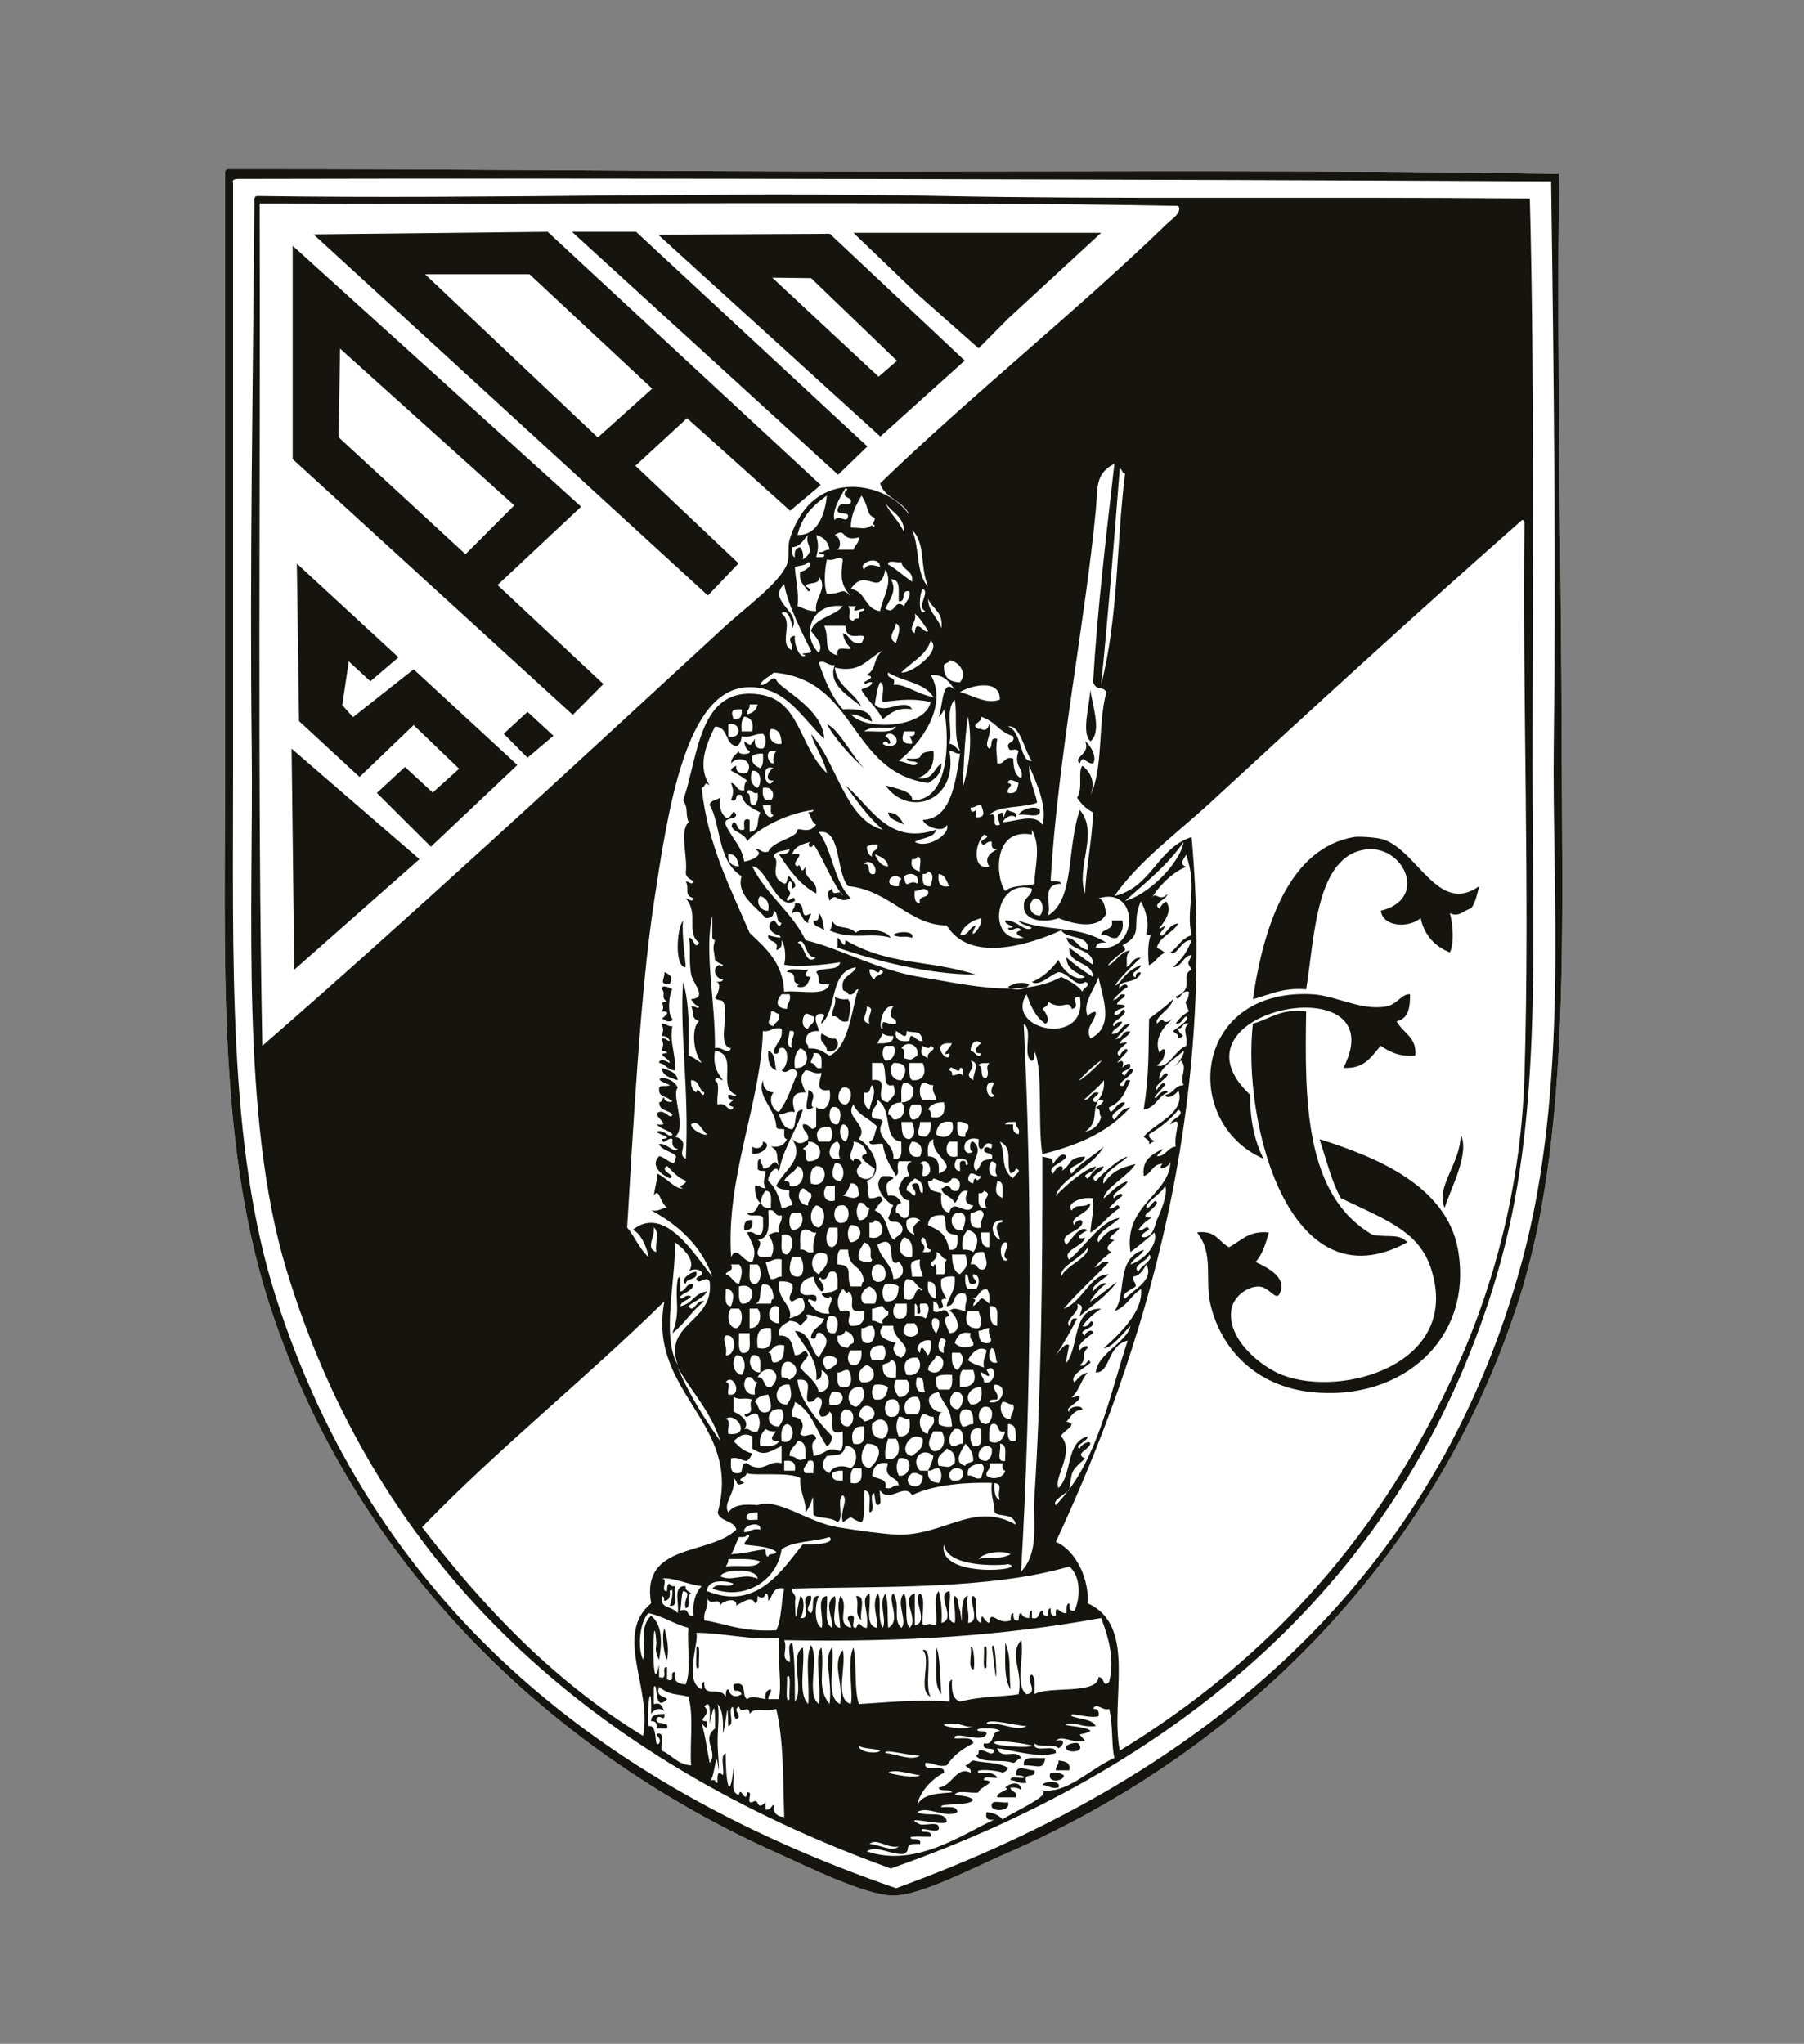 <?xml version="1.0" encoding="utf-8"?>
<!-- Generator: Adobe Illustrator 27.4.0, SVG Export Plug-In . SVG Version: 6.00 Build 0)  -->
<svg version="1.1" id="Layer_1" xmlns="http://www.w3.org/2000/svg" xmlns:xlink="http://www.w3.org/1999/xlink" x="0px" y="0px"
	 viewBox="0 0 402.01 455.35" style="enable-background:new 0 0 402.01 455.35;" xml:space="preserve">
<rect x="0" y="0" width="402.01" height="455.35" fill="#808080" stroke="none"/>
<style type="text/css">
	.st0{fill:#FFFFFF;}
	.st1{fill:#16140F;}
</style>
<g>
	<path class="st0" d="M348.03,168.44c-0.08-42.29-1.18-87.23-0.59-129.68c-46.95-0.9-100.44-0.55-150.12-0.55
		c-54.15,0-94.42-0.6-146.57-0.55c-0.69,0.09-0.64,0.86-0.59,1.64c0,42.27,0,86.94,0,130.23c0,43.34-1.75,84.12,9.49,119.84
		c17.63,56.03,60,99.55,113.92,123.66c6.46,2.89,19.37,9.3,25.52,9.3c6.1,0,18.03-6.31,24.93-9.3
		c54.91-23.81,96.81-68.15,114.52-123.66C349.7,254.36,348.11,209.15,348.03,168.44z"/>
	<g>
		<path class="st1" d="M279.2,228.08c-2.46,21.68,8.01,63.19,34.42,48.7c-1.85-1.98-3.88-1.04-7.71-1.64
			c-15.23-8.78-15.17-30-14.84-49.79C285.35,224.64,283,227.03,279.2,228.08z"/>
		<path class="st1" d="M281.57,258.17c-2.15-4.2-3.06-9.26-2.97-14.23c-20.25-19.03,32.71-29.29,20.77-6.02
			c4.85,0.27,6.25-2.63,8.31-4.92c1.95,1.3,4.05,2.48,7.71,2.19c0.41-4.2-2.85-5.03-4.15-7.66c2.59-0.53,3.04-3.04,2.97-6.02
			c-1.89-0.12-2.83,2.3-5.33,2.73c-5.71,1-11.2-2.48-16.62-2.73C265.75,220.25,263.19,250.14,281.57,258.17z"/>
		<path class="st1" d="M235.88,392.23c0.12,1.04-0.67,1.21-0.59,2.19c0.99,0,1.97,0,2.97,0
			C238.66,392.59,237.25,392.42,235.88,392.23z"/>
		<path class="st1" d="M224.01,398.25c1.49,0.55-2.07,0.95-1.78,2.19c1.39,0,2.77,0,4.15,0c0.43-1.49-1.18-1.1-1.19-2.19
			c1.03-0.04,1.84,0.12,2.37,0.54C227.52,396.68,224.96,397.25,224.01,398.25z"/>
		<path class="st1" d="M226.39,395.52c0.7,0.09,1.69-0.09,1.78,0.55c-0.86,0.3-3.06-0.64-2.97,0.55c1.4-0.01,1.75,0.94,3.56,0.55
			c-1.11-2.48,2.35-0.74,1.77-2.73C228.71,394.44,226.34,392.83,226.39,395.52z"/>
		<path class="st1" d="M221.04,402.63c0.55,1.17,4.32,0.75,3.58-1.09C223.38,401.87,220.48,400.65,221.04,402.63z"/>
		<path class="st1" d="M232.92,391.69c-1.99,0.17-5.15-0.73-4.75,1.64C231.08,393.2,232.54,394.58,232.92,391.69z"/>
		<path class="st1" d="M237.66,388.96c-0.91,1.68,3.87,1.68,2.97,0C240.48,387.67,238.02,388.64,237.66,388.96z"/>
		<path class="st1" d="M234.1,394.97c-1.05,2.45,3.13,1.97,2.96,0.55C236.38,395.06,235.47,394.8,234.1,394.97z"/>
		<path class="st1" d="M232.32,397.71c1.4-0.01,1.74,0.94,3.56,0.55C236.71,396.51,232.33,396.87,232.32,397.71z"/>
		<path class="st1" d="M207.4,378.01c-1.59-2.19,0.83-10.96-1.78-10.4C207.71,369.69,204.34,376.81,207.4,378.01z"/>
		<polygon class="st1" points="78.68,159.78 76.27,157.11 77.72,147.34 82.53,151.79 88.79,146.45 66.15,125.57 66.64,160.66 
			80.12,173.11 92.17,161.55 102.31,171.28 96.42,176.57 90.24,170.88 83.98,176.66 96.02,188.65 115.29,170.44 92.17,149.12 		"/>
		<path class="st1" d="M129.5,112.89L65.22,54.76v47.53l62.42,56.98l6.83-6.87l-23.6-22.05L129.5,112.89z M75.46,97.43l0.32-19.76
			l38.82,34.93l-10.87,10.88L75.46,97.43z"/>
		<polygon class="st1" points="112.25,163.48 117.55,168.82 123.33,163.93 117.55,158.6 		"/>
		<path class="st1" d="M348.03,168.44c-0.08-42.29-1.18-87.23-0.59-129.68c-46.95-0.9-100.44-0.55-150.12-0.55
			c-54.15,0-94.42-0.6-146.57-0.55c-0.69,0.09-0.64,0.86-0.59,1.64c0,42.27,0,86.94,0,130.23c0,43.34-1.75,84.12,9.49,119.84
			c17.63,56.03,60,99.55,113.92,123.66c6.46,2.89,19.37,9.3,25.52,9.3c6.1,0,18.03-6.31,24.93-9.3
			c54.91-23.81,96.81-68.15,114.52-123.66C349.7,254.36,348.11,209.15,348.03,168.44z M339.13,281.16
			c-19.21,70.6-69.85,114.18-139.45,139.53c-67.13-23.18-116.66-64.17-138.25-131.87c-10.69-33.49-9.49-74.82-9.49-118.74
			c0-30.73,0-64.33,0-96.85c0-10.65,0-22.85,0-32.28c-0.01-0.47-0.2-0.68,0.08-0.84c0.13-0.16,0.43-0.24,1.11-0.26
			c86.26-0.21,207.87,0.11,292.53,0.55c0.63,43.81,1.09,89,0.59,125.31C345.8,198.31,349.77,242.04,339.13,281.16z"/>
		<path class="st1" d="M261.66,237.72C261.16,238.21,261.29,238.12,261.66,237.72L261.66,237.72z"/>
		<path class="st1" d="M190.78,355.58c0.87,2.39-0.6,3.73,1.19,5.47C191.4,359.38,193.25,355.5,190.78,355.58z"/>
		<path class="st1" d="M214.98,80.34l-30.05-28.25l-38.27,0.19l49.52,44.98L214.98,80.34z M172.09,61.86l8.66,0.11l19.13,18.41
			l-4.09,3.55L172.09,61.86z"/>
		<polygon class="st1" points="218.08,77.61 224.61,71.03 245.37,51.88 190.19,51.88 204.44,65.56 		"/>
		<polygon class="st1" points="193.29,99.47 141.75,51.65 127.46,51.65 186.77,105.77 		"/>
		<path class="st1" d="M294.03,253.8c1.52,4.44,2.62,9.26,4.75,13.14c10.58,5.03,17.58,7.61,20.17,15.87
			c6.68,21.12-19.82,28.71-33.22,23.53c-4.74-1.83-12.55-8.1-11.28-14.78c0.53-2.75,3.45-4.88,5.94-4.93
			c2.38-0.05,3.91,3.29,4.75,1.64c1.83-3.66-2.67-5.83-5.34-7.11c1.54-1.68,2.27-4.11,2.96-6.57c-4.65-0.46-6.18,1.96-8.9,3.28
			c-2.28-1.17-2.92-3.87-7.12-3.28c3.83,4.73,1.71,10.42,2.97,15.86c2.39,10.4,10.39,18.42,22.55,19.71
			c20.29,2.13,36.14-12.02,32.64-31.74C322.37,264.25,306.84,257.82,294.03,253.8z"/>
		<polygon class="st1" points="65.58,216.04 93.47,191.42 64.98,166.8 		"/>
		<path class="st1" d="M149.25,219.32c0.68-1.6,0.35-2.03-1.19-2.73C148.16,218.37,146.67,219.22,149.25,219.32z"/>
		<path class="st1" d="M147.46,226.99c0.76,0.03,0.82,0.7,1.78,0.55c0.36-0.04,0.7-0.09,0.59-0.55c-1.12-1.07-0.78-5.44,0-6.57
			c-0.36-0.16-2.28-1.36-2.37,0c1.08,0.88-0.41,1.73,1.19,2.73c-2.09,0.07-0.17,0.8-1.19,2.19
			C149.97,225.25,147.87,226.57,147.46,226.99z"/>
		<path class="st1" d="M152.81,215.49c-0.08-1.91-0.92-7.13-0.6-10.39C150.78,206.9,150.28,215.6,152.81,215.49z"/>
		<path class="st1" d="M149.84,228.63c-1.12,0.12-1.31-0.62-2.37-0.55c0.42,1.68,0.42,1.05,0,2.73c1.02-0.03,1.53,0.42,1.78,1.1
			c-0.76-0.03-0.83-0.7-1.78-0.55c0.42,1.69,0.42,1.06,0,2.73c0.46,0.13,1.17,0.02,1.19,0.55c-2.77,0.04,0.7,1.25,0.6,2.19
			c-0.36-0.16-2.28-1.36-2.38,0c1.55,0.22,1.79,1.63,3.56,1.64C150.6,234.58,149.17,232.3,149.84,228.63z"/>
		<path class="st1" d="M321.92,269.12c1.44-4.55,5.69-12.19,3.56-16.42C325.64,259.01,319.77,264.5,321.92,269.12z"/>
		<path class="st1" d="M192.56,171.17c-2.8-2.89-5.62-8.68-8.3-9.85C186.37,165.11,190.32,169.21,192.56,171.17z"/>
		<path class="st1" d="M147.46,237.93c0.19,1.84,1.98,2.18,3.57,2.73C150.84,238.83,149.04,238.49,147.46,237.93z"/>
		<path class="st1" d="M308.28,187.04c-1.54-0.51-5.51-0.72-6.54-0.55c-14.21,2.42-20.12,19.35-22.54,36.12
			c3.7-0.97,6.64-2.63,11.87-2.19c1.9-11.47,2.08-30.1,13.64-31.19c8.15-0.77,13.67,11.08,2.97,13.68c0.62,3.79,6.43,3.81,8.9,1.64
			c0.83,3.79,3.1,6.26,6.52,7.66c1.05-2.34,0.63-6.33,0-8.76c1.98,0.95,2.9-0.5,4.75-1.1c0.97-1.29,1.32-3.16,1.78-4.92
			C320.51,203.96,315.91,189.57,308.28,187.04z"/>
		<path class="st1" d="M201.47,183.75c-0.78-1.28-1.42-2.69-3.56-2.73C198.17,182.78,200.21,182.9,201.47,183.75z"/>
		<path class="st1" d="M340.91,44.22c-52.27-0.41-93.47,0.21-131.14-0.55c-50.92-1.03-99.49,0.77-152.5,0
			c-0.69,0.09-0.65,0.86-0.59,1.64c-0.31,40.98-1.06,80.36-0.59,121.48c0.39,35-2.56,82.14,7.71,116
			c20.2,66.58,67.83,109.27,134.7,133.51c66.79-23.44,116-66.57,135.28-132.97c9.84-33.88,7.72-69.92,7.72-112.72
			C341.5,129.17,341.97,83.63,340.91,44.22z M58.46,233c-1.14-56.71-0.41-126.38-0.6-187.68c66.41,0.23,148.67-0.54,204.72,0.55
			c0.91,1.51-1.51,3-2.37,3.83c-19.8,19.21-44.02,38.59-64.09,58c1.03,3.43,5.32,3.85,6.53,7.11c-3.65-5.91-15.55-9.64-22.55-2.19
			c-1.88,1.99-3.44,5.15-4.16,7.66c-0.5,1.75,0.11,3.72-0.59,5.47c-1.69,4.21-9.29,9.66-14.24,14.22
			C128.65,169.92,89.49,206.06,58.46,233z M265.55,208.38c-2.3,0.62-3.05,2.66-4.75,3.83c1.41,1.08,2.35-2.91,4.75-2.74
			c-1,2.47-1.82,3.86-4.15,6.02c2.17-0.18,2.1-2.44,4.15-2.74c-0.77,2.2-1.17,1.35,0,3.28c-2.77,1.31,1.02,4.15-3.56,6.02
			c0.76,1.53,1.23-1.72,2.97-1.09c-0.24,3.37-1.53,0.9,0,4.37c-1.25,0.68-2.24,1.59-2.97,2.74c1.48,0.1,1.44-1.23,2.38-1.64
			c0.96,0.75-1.97,2.52-2.97,3.28c0.38,0.55,1.36,0.56,1.19,1.64c2.33-0.82-0.11-0.64,0-2.19c1.18-0.01,0.76-1.49,2.38-1.09
			c-1.73,1.21-0.24,2.22-0.6,4.92c-2.53,0.9-4,5.24-6.53,4.38c1.53-1.24,1.55-1.8,1.78-3.29c-0.21-0.76-1.05-0.05-1.19,0.55
			c-1.21-2.55,0.14-5.42,2.97-7.66c-3.05,2.05-1.41-1.2-3.56,1.1c-0.74-1.44,3.24-3.2,3.56-5.47c-1.58,1.64-3.52,2.95-5.34,4.38
			c-0.17,7.1,0.08,12.03-1.19,20.24c2.7-0.42,3.12-2.95,5.34-3.83c-0.06-1.05-2.32,0.34-2.38,1.09c-1.73,0.74,1.35-2,1.78-2.74
			c-0.18-1.3-1.6,0.61-1.78,1.09c-1.04-0.65,1.78-2.34,2.38-3.28c-0.17-1.3-1.61,0.62-1.78,1.1c-0.78-2.37,3.54-4.75,5.34-6.57
			c0.3,0.92-1.38,2.85-2.11,3.63c0.28-0.28,0.76-0.74,1.51-1.43c1.6,1.76-0.42,3.6,0.6,5.47c-2.06,0.1-2.26,1.94-4.15,2.19
			c0.47,1.26,2.79-0.28,2.97-1.09c1.72,5.24-5.2,7.25-7.71,10.4c0.38,0.56,1.36,0.56,1.19,1.64c0.48-0.1,0.59-0.55,1.19-0.55
			c-0.39-0.55-1.37-0.57-1.19-1.64c2.53-1.49,4.78-3.26,6.53-5.47c1.8,1.17-1.71,2.04-1.78,3.29c3.08-2.25,0.68,1.79,1.18,4.92
			c-1.9,0.26-2.09,2.09-4.16,2.19c0.21-0.72,1.05-0.86,1.19-1.64c-2.86,1.47-4.55,2.7-4.15,6.02c1.8-0.51,1.85-2.66,4.15-2.73
			c-1.57,1.96,1.76,0.69,1.78-0.55c0.02,7.32-10.5,9.65-8.9,20.25c1.86-1.39,3.63-2.86,5.34-4.38c0.95,2.71-2.39,6.18-5.34,7.12
			c0.62-1.44,2.36-1.84,2.97-3.28c-6.46,2.09-3.61,9.74-6.54,13.68c2.73-0.95,3.68-3.54,5.94-4.92c0.44,4.24-3.37,8.85-8.31,13.13
			c1.62,0.21,4.31-3.31,5.93-4.92c-0.63,3.54-7.38,6.17-7.72,10.39c3.34,0.06,2.46-6.01,7.12-7.11
			c-3.64,10.95-6.2,23.89-13.01,33.12c-0.01,0.09-0.03,0.16-0.04,0.25c-0.1,0.08-0.23,0.17-0.36,0.26
			c-0.81,1.06-1.67,2.08-2.61,3.03c-0.88-0.68,1.41-2.18,2.61-3.03c0.13-0.17,0.27-0.34,0.4-0.51c0.69-4.13,0.14-3.85,3.51-6.86
			c-2.44-1.1,0.7-1.79,1.19-3.28c-0.06-1.05-2.32,0.34-2.37,1.09c-1.45-0.68,1.78-1.59,1.78-2.73c-5,1.22-3.37,8.56-6.52,11.49
			c-1.25-2,3.77-8.07,0.59-11.49c0.05-1.1,4.27-2.78,1.19-3.28c0.98-1.1,1.59-2.55,3.56-2.74c-0.24-1.21-3.25-0.53-2.96,0.55
			c-1.29-0.86,2.19-1.96,2.37-3.28c-0.26-0.81-0.76,0.22-1.78,0c1.65-1.4,2.08-3.92,3.55-5.47c-1.45,0.31-2.16,1.28-2.97,2.19
			c-1.25-1.54,2.39-3.25,3.56-4.38c-0.51-1.61-0.89,1.27-2.37,0.55c1.75-1.42,0.15-2.53,1.78-3.83c0.19-1.11-1.71,0.11-1.78,0.55
			c-1.04-0.99,1.74-3.11,2.96-3.83c-0.06-1.34-1.96-0.12-1.78,0.55c-2.07-1.25,1.86-1.52,1.78-2.74c-0.51-1.62-0.88,1.27-2.37,0.55
			c1.13-1.51,2.52-2.79,4.15-3.83c-6.5-0.29-4.81,8.47-7.71,12.04c-0.1-0.58,0.29-2.47,0.6-3.83c-0.62-1.05-2.36,1.44-2.97,2.19
			c2.17-3.43,2.92-4.69,4.74-8.21c-1.6-0.38-1.15,1.13-1.78,1.64c-1.11-1.58,2.72-3.06,1.78-4.93c1.86,0.38,0.77,1.47,0.59,2.74
			c2.86-2.47,6.11-4.58,8.31-7.66c-2.01,1.44-3.76,3.1-5.94,4.38c-0.8,0.96,2.02-3.38,3.56-3.83c-0.27-0.9-2.55,0.87-2.97,1.64
			c-0.79-0.95,2.38-2.89,3.57-3.84c-4.04-0.25-5.93,6.2-10.09,7.66c3.12-3.69,6.77-6.89,10.09-10.4c-1.89-0.47-1.84,0.86-2.97,1.1
			c-1.09,0.83,2.27-2.76,3.56-3.29c-1.87-0.8-0.5-1.8,0.59-2.73c-2.43-0.32,0.29-1.15,1.19-2.73c-2.45,0.3-3.59,1.79-4.75,3.28
			c-0.99-2.03,3.33-3.85,4.75-5.47c-4.15,0.55-7.69,6.4-11.27,9.3c-1.68-2.12,3.18-2.89,3.55-4.92c-1.72,0.55-2.14-0.29,0.59-1.64
			c-1.78-1.24-3.62,2.11-4.74,3.28c-2.04-2.45,3.21-2.86,3.56-4.92c-0.06-1.35-1.96-0.12-1.78,0.55c-1.44-1.9,3.52-2.57,3.56-4.92
			c-1.88,1.3-3.01-0.12-4.15,1.64c-1.43-1.54,2.06-3.18,4.74-2.73c0.26,2.97-0.36,4.39-0.59,7.66c2.53-1.5,4-3.97,6.53-5.47
			c-0.39-1.64-1.27,0.52-2.38,0c0.88-1,1.88-1.92,2.96-2.73c0.18-1.11-1.71,0.12-1.78,0.55c-1.09-1.05,2.6-2.33,2.97-3.83
			c-2.4,0.7-3.58,2.53-5.34,3.83c0.26-2.33,5.38-4.88,7.12-7.66c-3.29,0.85-5.13,1.49-7.12,4.38c-0.74-2.15,3.63-4.3,5.34-6.02
			c-1.69,0.28-5.31,3.48-7.12,5.47c-1.79-1.17,1.7-2.04,1.78-3.29c-1.97,0.19-2.58,1.64-3.56,2.74c-1.93-1.12,2.01-1.38,1.78-2.74
			c-2.4,0.53-6.58,4.14-8.9,6.57c1.03-3.8,8.34-6.54,10.68-10.95c-2.29,2.09-5.23,3.57-7.12,6.02c-1.75-1.64,2.9-2.03,2.96-3.83
			c-4.03,0.13-2.83,1.92-5.34,3.28c1.05-0.57-0.1-2.55-1.78,0.55c-1.64-1.55,2.44-2.46,2.96-3.83c-0.89-1.48-2.48,0.95-2.96,1.64
			c-0.24-1.52-0.18-1.09-2.38-1.64c0.06,27.28-0.3,53.16-1.78,76.06c-0.35,5.37,1.18,12.12-2.97,16.42
			c2.4-40.17,2.48-84.24,0.6-122.02c2.24,1.36-0.46,6.85,1.78,8.21c0.81-0.17,0.5-1.37,0.59-2.19c2.03,4.16,0.67,16.17,1.78,22.99
			c7.45-1.94,14.11-4.4,19.58-10.4c-1.96,0.19-2.57,1.64-3.56,2.74c-1.67-1.41,2.16-2.36,2.38-3.83c-1.92-0.63-3.1,3.86-3.56,1.09
			c3.1-1.36,3.74-3.93,4.75-6.02c-1.92-0.68-0.45,1.77-2.37,1.09c0.61-1.44,2.35-1.84,2.96-3.28c-0.18-1.3-1.6,0.6-1.78,1.09
			c-2.09-0.93,1.49-1.1,1.19-2.18c0.19-1.11-1.72,0.11-1.78,0.55c1.2-4.21-3.96,1.86,1.19-3.83c-0.18-1.3-1.61,0.61-1.78,1.1
			c-2.18-1.16,4.54-4,0-2.74c0.41-1.27,1.97-1.46,2.37-2.73c-1.86-0.26-1.57,1.47-2.97,1.64c-1.24,0.84,2.17-2.47,2.97-3.28
			c-2.34-0.15-1.81,2.34-4.15,2.18c0.4-1.27,1.98-1.46,2.37-2.73c-1.02-0.02-1.53,0.4-1.78,1.09c-1.27-0.87,2.2-1.96,2.38-3.29
			c-0.51-1.62-0.89,1.27-2.38,0.55c0.17-1.12,1.59-1.09,2.38-1.64c-0.1-0.64-1.08-0.46-1.78-0.54c0.17-1.12,1.6-1.08,1.78-2.19
			c-1.62-0.4-1.2,1.09-2.38,1.1c-1.2,1.01,1.82-2.39,2.97-2.74c-0.07-1.34-1.96-0.12-1.78,0.55c-0.86-2.48,4.01-1,4.74-3.83
			c-1.01-0.2-1.12,0.43-1.19,1.1c-1.85-0.88,1.22-1.73,1.19-2.74c-3.54,1.35-4.28,3.74-5.34,4.38c-1.63,0.98,3.19-4.2,5.34-6.02
			c-1.95-0.1-1.98,1.58-3.29,2.08c0.49-0.46-0.45-2.43,0.91-3.73c-2.22,0.28-3.12,2.49-4.75,3.28c-0.76,0.37,1.54-1.97,3.56-3.28
			c0.09-0.63-0.13-0.97-0.6-1.09c5.11-2.68,1.79-4.45,4.16-9.85c1.18,2.17,1.98,5.11,1.19,7.11c0.12,0.55,0.79,0.57,1.06,0.28
			c0.04-0.1,0.08-0.2,0.12-0.28c0,0.11-0.05,0.2-0.12,0.28c-0.46,1.09-0.83,3.39-0.47,6.84c1.56-0.57,2-2.17,3.56-2.73
			c-0.44-0.51-1.08-0.83-1.78-1.1c0.66-2.68,3.6-3.24,4.75-5.47c-1.92,0.24-2.36,1.84-3.56,2.74c-1.4-0.15,0.67-1.46,0.59-2.18
			c-3.66,2.17,2.15-1.8,0.59-4.93c-0.17-1.3-1.61,0.61-1.78,1.09c-1.79-1.16,1.7-2.04,1.78-3.28c-1.93,2.06-2.6-0.97-3.56,1.09
			c0.81-1.81,4.3-5.87,7.72-7.11c-1.63-0.79-0.69-1.38,0-2.73C267.04,198.03,264.13,202.45,265.55,208.38z M257.83,271.85
			c-0.52,0.96-0.62,3.63-2.96,3.83c-1.42-0.16,0.66-1.48,1.19-1.64c-0.4-1.64-1.27,0.52-2.38,0c0.74-1.15,1.73-2.06,2.97-2.74
			c-3.36-0.16,0.18-1.33,1.19-3.28c-0.53-1.49-1.32,1.25-2.37,1.09c-0.42-1.14,3.38-3.07,4.16-4.92
			C260.77,266.55,256.4,274.5,257.83,271.85z M252.49,284.44c1.68-0.27,2.27-1.56,2.97-2.73c1.85,3.54-2.98,5.64-4.75,7.66
			c-1.36-0.77,1.51-2.22,2.37-2.74C253.16,285.65,252.36,285.48,252.49,284.44z M253.68,283.35c-1.67-1.41,2.16-2.36,2.38-3.83
			C257.35,280.57,254.13,282.08,253.68,283.35z M237.66,359.4c-1.67,0.22-2.53-2.49-2.37,0.55c-1.27,0.26-1.13-0.78-1.18-1.64
			c-0.7,0.09-0.5,1-0.59,1.64c-1.02,0.2-1.12-0.43-1.19-1.1c-1.15,0.22-0.46,2.12-2.38,1.64c0-0.55,0-1.1,0-1.64
			c-0.69,0.09-0.5,1-0.59,1.64c-1.01,0.02-1.54-0.41-1.78-1.1c-0.69,0.09-0.5,1-0.59,1.64c-1.27,0.26-1.13-0.78-1.19-1.64
			c-0.69,0.09-0.51,1-0.59,1.64c-3.09,1.15-4.43-2.73-4.75,0.55c-1.24-0.18-1.81-3.15-1.77,0c-2.25-0.48-0.22-4.91-1.78-6.02
			c-1.42,0.35,1.9,5.87-1.19,6.02c0.39-2.75-0.75-4.42,0-6.02c-2.35-0.06-0.78,10.14-1.77,3.28c-0.55-0.96-0.21-2.73-1.19-3.28
			c-0.57,0.38,0.38,3.98,0,6.02c-2.56-0.37-0.54-4.97-1.19-7.11c-3.31,0.63,1.84,6.31-1.78,7.11c0.18-2.72-0.09-5.02-0.6-7.11
			c-1.37,1.47-0.2,5.28-0.59,7.66c-1.82-0.38-1.14-0.38-2.97,0c-0.38-2.2,0.77-5.82-0.59-7.11c-1.89,1.08,2.16,6.44-1.19,7.11
			c0-2.37,0-4.74,0-7.11c-3.37,1,1.1,5.82-1.19,7.66c-1.29-1.74-0.15-5.7-1.19-7.66c-2.01,1.9,0.88,6.19-0.6,7.66
			c-2.05-1.83-0.12-4.89-1.77-7.66c-1.59,1.02,1.91,6.09-1.18,7.66c-0.24-3.55,0.08-5.45-0.6-7.66c-1.68,2.21,0.36,5.72-0.6,7.66
			c-1.36-2.05-0.1-6.81-1.18-7.66c-1.33,2.75,0.04,5.03,0,7.66c-3.03-0.31-1.33-4.97-1.78-7.66c-2.2,1.25-0.04,3.88-0.59,7.66
			c-1.67,0.1-1.49-2.15-2.38,0c-1.65,0.25,0.47-2.98-1.18-2.73c-1.74,0.46,0.36,1.76,0,2.73c-3.54-0.95-0.18-4.91-2.37-7.11
			c-0.79,2.4-0.23,3.36,0,7.11c-2.57-0.37-0.54-4.97-1.19-7.11c-2.66,1.68-0.34,4.83-0.59,7.11c-1.96-0.93-0.94-4.61-1.18-7.11
			c-2.57,0.37-0.55,4.97-1.19,7.11c-1.75-0.79-1.51-5.59-0.59-7.11c-2.16-0.17-0.79,2.91-1.78,3.83c-1.79-0.83,0.49-2.4,0-3.83
			c-3.1-0.49,0.72,5.41-2.38,4.92c0.69-0.69,1.2-4.31,0-4.92c-0.9,3.2-1.04,8.06-1.18,1.1c0.49-1.55-0.84-1.42-0.59-2.74
			c19.83-0.56,43.94,0.28,61.72-4.92c2.6,2.19,2.48,6.89,1.18,9.85c-1.26,0.26-1.13-0.78-1.18-1.64
			C237.45,357.38,237.76,358.59,237.66,359.4z M157.56,356.12c0.93,1.82,2.72-0.54,2.96,1.64c0-0.93,3.86-2.22,3.57,0
			c1.07-0.68,3.54-2.39,4.15-0.55c0.7-0.09,0.5-1,0.59-1.64c0.86,0.61,1.45,0.59,1.78-0.55c0.71,0.09,0.5,1,0.6,1.64
			c1.11-0.99,0.83-3.25,3.56-2.74c-0.75,2.95-0.53,6.8-1.78,9.3c-7.76,0.48-12.01-1.7-16.02-2.19
			C156.64,358.93,158.02,358.37,157.56,356.12z M157.56,354.48c0.01-2.59,3.92-2.45,5.93-1.64c-1.17,1.25-3.33-0.6-4.75,1.1
			c7.5,2.79,14.53-2.06,15.42-8.75c2.53-1.87,7.32-1.65,10.69-2.74c1.46,1.56-3.66,1.72-5.94,1.64
			C174.51,349.38,168.79,359.11,157.56,354.48z M146.28,278.97c-2.55-0.75-0.27-3.48-0.59-5.47
			C147.03,274.26,145.91,277.3,146.28,278.97z M140.95,274.05c1.36,0.23,3.14,3.25,3.55,6.01c-2.01-1.79-3.01-4.52-4.74-6.56
			c1.29-21.39,2.96-52.71,5.93-72.23c3.16-20.82,7.07-47.47,20.77-48.15c8.61-0.43,12.38,7.07,17.21,11.49
			c-0.28-6.88-10.11-11.21-10.68-13.13c-0.78-1.38-1.94,1.43-3.56,1.1c0.49-1.38,2.09-1.74,2.97-2.74
			c18.68,1.55,16.77,22.12,34.42,24.62c1.54-0.94,3-1.97,2.96-4.38c-1.75,1.12-1.75,3.86-5.33,3.29c2.44-0.84,3.86-2.63,3.56-6.02
			c-4.84,0.25-0.74,2.04-5.93,1.64c0.08,1.01,2.01,0.34,2.38,1.09c-0.9,1.01-2.04-0.19-4.16-0.55c4.87-3.86,11.08-12.27,7.12-19.15
			c3.12-0.14,4.15,1.65,5.34,3.28c-2.85-2.53-2.49,2.85-3.57,6.02c0.56-0.4,0.9-0.99,1.19-1.64c1.29,6.91,1.17,20.51-7.11,20.25
			c0.15-1.99-3.16-2.53-5.94-3.28c5.21,7.26,16.27,3.48,14.24-7.66c1.06-0.07,1.25,0.67,2.38,0.55c-1.09,6.62-2.01,14.54-8.31,14.77
			c0.41,1.52,4.76,3.1,5.34,1.09c1,1.97-4.18,5.46-7.12,3.83c1.47-1,4.28-0.79,4.75-2.73c-10.79,3.63-14.62-5.39-20.17-9.85
			c2.56,3.48,5,7.06,8.3,9.85c-8.36-2.14-10.26-14.97-16.02-21.34c0.99,3.1,2.82,5.43,3.57,8.75c-6.26-5.93-5.92-16.11-14.84-17.52
			c-13.86-2.18-13.76,13.87-17.21,23.53c1.24,2,0.4,2.53,1.19,4.93c-2.05,2.01-0.17,7.7-0.59,10.94c-0.11,1.36,0.91,1.71,1.77,2.19
			c-0.43,0.98-1.08,0.08-1.77,0c0.91,1.95-0.61,3.01,1.77,3.83c-0.43,0.98-1.08,0.08-1.77,0c3.03,3.58-0.13,7.5,2.96,9.85
			c-1.01,1.92-1.19-1.38-2.37-1.09c0.65,1.54-0.03,4.86,0.6,8.21c0.39,2.05,3.77,5.17,0,5.47c0.33,0.79,0.92,1.33,1.77,1.64
			c-0.25,0.81-0.76-0.22-1.77,0c0.72,1.03-0.29,2.53,1.77,3.29c-1.66,1.14-1.52,6.66,0.6,9.3c-1.05-0.49-1.73-1.32-2.97-1.64
			c0.1-5.14,0.28-11.33-1.19-16.42c-0.84,10.48,1.38,24,0.6,39.4c-2.37-1.18,1.42-3.81-2.38-4.93c2.67-2.08-0.94-9.37,0.6-10.94
			c-0.64-1.24-1.8-1.99-3.57-2.19c-1.6,0.49,1.25,1.32,1.78,1.64c-0.79,0.52-2.59-0.35-2.38,1.09c-0.09,1.55,1.68,1.37,2.38,2.19
			c1.83,0.71-1.7,0.72-1.19-0.55c-0.64,0.13-0.39,1.09-1.18,1.09c-0.1,1.91,2.09,1.72,2.96,2.73c-0.4,1.37-1.58-1.02-2.96-0.55
			c-2.05,0.63,3.42,3.38-0.59,2.74c0.9,1,2.56,1.28,3.56,2.19c-0.54,1.33-1.75-1.24-3.56-0.55c0.25,0.61,4.22,1.37,1.18,1.64
			c0.4,1.64,1.27-0.52,2.37,0c-0.16,1.25,0.15,2.06,1.19,2.19c-0.75,1.17-2.44-1.36-4.16-1.09c0.32,1.56,4.81,2.1,3.56,3.28
			c0.09,2.35-2.42-0.57-3.56-0.55c-2.19,2.23,0.85,4.3,2.38,4.92c1.69-0.68-2.58-1.59-0.6-2.74c1.25,1.22,2.33,2.59,4.16,3.29
			c0.3,0.78-2.31,1.33-0.6,1.64c-1.44,0.58-3.91-2.57-5.93-3.28c0.35,1.01-0.19,2.15-0.59,4.93c1.2-1.87,1.2,1.28,2.96,2.73
			c-1.39-0.01-1.74,0.94-3.56,0.55c6.23,3.37,11.15,7.96,13.65,14.77C154.99,279.96,148.22,268.15,140.95,274.05z M189.59,112.08
			c-1.18,0.68-2.57-0.57-2.97,1.64c0.09,1.01,2.01,0.33,2.38,1.1c-0.14,2.29-2.21-0.62-2.97,1.09c-0.83-1.69,1.25-5.39,2.38-7.11
			c0.67,0.1,0.32,0.55,0,0.55C187.55,111.41,190.04,110.39,189.59,112.08z M203.25,165.7c-2.56,0.19-2.29-1.36-1.78-2.74
			c0.79,0,1.58,0,2.37,0c0.22,0.93-0.46,1.04-1.19,1.1C202.97,164.5,203.27,164.95,203.25,165.7z M189.59,159.13
			c2.21,0.25,2.42,0.69,4.74,1.64c-0.32-2.62-3.18-2.9-6.52-2.74c-2.5-2.8-4.01-6.51-5.34-10.4c1.04-0.8,2.16,0.83,3.56,0.55
			c-1.73,4.44,3.41,6.99,5.93,9.31c-1.53-3.33-5.42-4.48-5.93-8.76c5.71,1.34,7.14-1.89,10.68-3.83c-2.38,1.94-1.13,4.02-3.56,5.47
			c1.49,0.4,1.21,0.61-0.6,1.64c0.26,0.81,0.76-0.22,1.78,0c-0.16,1.12-1.58,1.09-2.37,1.64c1.22,2.39,3.12,3.51,4.75,6.57
			c1.69-1.18,2.99-2.72,6.54-2.19c-1.54-2.77-6.28,1.47-8.31-1.09c0.32-1.71,0.48-3.57,1.18-4.93c1.34,0.41,0.23,3.07,0.59,4.38
			c4.67-0.54,6.65-0.78,10.68,0C206.29,162.09,193.05,163.04,189.59,159.13z M197.91,165.7c1.2,0.17-0.13-1.58-0.6-1.64
			c0.69-1.47,3.15-0.05,2.36,1.64c-0.77,0.7-2.18,0.7-2.96,0C196.87,165.01,197.9,165.15,197.91,165.7z M192.56,162.96
			c2.28-1.64,4.25-0.17,7.12-1.09C198.78,163.59,195.13,162.78,192.56,162.96z M177.13,126.3c1.06-0.3,2.47-0.28,2.97-1.1
			c1.45,0.52-0.77,2.15-1.79,2.19c-0.38,2.36,1.03,3.07,1.79,4.38c0.83-0.19,0.05-0.96-0.59-1.09c0.43-1.24,3.38-0.16,2.96-2.19
			c2.19,2.59-1.12,4.78-0.59,7.66c-1.84,0.06-2.84-0.67-4.15-1.1C178.09,131.63,177.27,129.27,177.13,126.3z M187.82,135.06
			c-1.86,2.3-6.03,2.46-7.12,5.47c1.09,1.49,2.85,2.96,1.78,4.93C178.6,141.84,180.4,134.22,187.82,135.06z M192.56,135.61
			c0.11,0.46-0.23,0.51-0.6,0.55c-0.69,0.08-0.49,1-0.59,1.64c-0.69-0.09-1.05,0.12-1.19,0.54c-1.97-0.58-0.04-1.66-1.19-3.28
			c0.59,0,1.19,0,1.78,0C189.56,136.77,191.19,135.77,192.56,135.61z M191.97,143.27c-2.61,0.41-2.43-1.77-4.15-2.19
			c0.27,1.4,0.82,2.52,1.78,3.29c-0.06,0.85-3.54-1.05-2.97,1.64c-3.54-0.95-1.58-3.62-2.96-6.57c1.58,0,3.16,0,4.75,0
			C188.47,144.07,194.26,139.5,191.97,143.27z M198.5,129.04c2.38-0.01,1.65,2.86,1.78,4.92c1.87,0.27,0.22-2.71,2.38-2.19
			c0.28,1.72-0.84,2.14-1.19,3.28c-2.3-1.85-1.84,2.16-4.15,0.55C198.16,133.65,200.07,131.63,198.5,129.04z M199.68,143.27
			c-2.16-1.14-0.28-2.61,0-4.38C201.21,139.64,199.82,142.24,199.68,143.27z M199.09,152.57c0.85-2.07-1.63-1.06-1.18-2.74
			c3.16,2,8.22,2.26,10.08,5.47C204.65,154.78,201.5,152.25,199.09,152.57z M200.86,149.83c2.21-2.35,5.48-3.71,6.54-7.11
			C210.04,144.96,203.03,150.19,200.86,149.83z M203.84,136.7c1.25,1.03,2.06,2.48,2.97,3.83c-0.44,1.23-2.77-3.22-2.97,0.55
			C202.03,140.07,204.53,138.48,203.84,136.7z M206.21,136.15c-1.64,1.53-1.39-3.92-0.6-4.92
			C207.43,131.88,204.04,135.16,206.21,136.15z M206.81,133.41c0.92,2.25,3.5,2.96,2.96,6.57
			C209.04,137.55,206.88,136.44,206.81,133.41z M203.25,118.1c3.07,2.91,1.67,7.88,3.56,12.58
			C204.07,127.91,204.97,121.8,203.25,118.1z M203.25,129.59c-2.26-1.53-3.71-2.98-5.34-3.83c-0.11-1.18,2.1-0.25,2.95-0.55
			C201.12,127.16,203.63,127.03,203.25,129.59z M197.31,112.08c1.42,2.15,4.27,2.99,4.15,6.56
			C200.44,116.12,198.39,114.55,197.31,112.08z M196.12,136.15c-3.52-0.4-3.08-4.46-6.53-4.92c3.46-5.17,6.32,2.32,7.72-4.38
			C199.02,129.83,196.85,132.68,196.12,136.15z M186.04,119.19c2.69-1.81,1.25,1.63,5.34,0.54c0.09,1.36-0.93,1.69-1.19,2.74
			c-1.19,0-2.37,0-3.56,0C187.64,121.59,187.18,119.65,186.04,119.19z M192.56,126.85c-1.6-1.29,3.28-3.42,3.56-0.54
			C194.61,125.88,193.39,125.5,192.56,126.85z M194.94,117c-0.12,0.62-0.6,0.3-0.6,0c-1.8,1.1-1.68,0.59-4.74,0.55
			c0.03-3.08,1.23-5.08,2.37-7.12c1.79,2.49,0.95,4.27,2.97,4.93C195.06,116.3,193.93,116.78,194.94,117z M187.82,124.66
			c-0.59,4.33-0.31,5.69,1.78,8.21c-2.14-2.25-1.69-0.46-5.33-0.55c-0.63-1.6-0.61-4.71,0-7.66
			C186.3,125.1,186.76,123.64,187.82,124.66z M182.48,123.02c0.02,0.53,0.73,0.42,1.19,0.55c0.11,0.46-0.24,0.51-0.6,0.55
			c-0.39,0-0.79,0-1.18,0c0.52-2.18,0.52-2.75,0-4.92c1.67,0.46,2.7,1.52,2.97,3.28C183.78,122.4,183.6,123.14,182.48,123.02z
			 M177.73,119.19c0.9-4.09,3.48-6.64,6.53-8.76C184.04,112.98,182.88,119.38,177.73,119.19z M180.1,119.19
			c-1,2.13,2.1,3.23-1.19,5.47c0.19-1.26-0.09-2.1-0.6-2.73c-1.04,0.13-1.34,0.94-1.18,2.19c-0.81-0.17-0.49-1.37-0.59-2.19
			C178.52,121.74,178.99,120.18,180.1,119.19z M180.69,144.91c0.56,1.01-3.39,0.34-1.18,1.09c-1.18,1.05-2.62-2.3-2.38-4.38
			c-2.15,0.5-0.36,1.62-0.59,3.28c-3.27-1.4,0.5-6.18-2.38-8.21c1.18-1.41,2.41,1.76,2.38,3.28c2.2-3.64-5.79-6.06-1.78-9.84
			C175.4,134.44,178.98,141.49,180.69,144.91z M243.59,214.95c-1.89-1.17-3.54-2.58-5.33-3.83c-0.17,3.99,5.17,2.89,5.33,6.57
			c-2.12-1.33-4.12-2.76-5.93-4.38c0.02,2.71,2.3,3.35,4.15,4.38c-2.27,1.16-5.19-1.76-5.93-3.83c-1.54,2.05-3.34,3.85-5.94,4.92
			c1.66,1.14,4.13-1.64,5.94-2.19c2.3,0.09,3.86,3.71,5.93,2.19c1.82,0.54-0.69,1.46-0.59,2.19c-1.16-1.49-2.87-2.46-4.74-3.29
			c-2.42,1.31-5.06,2.02-7.84,2.35c-0.88,0.46-2.31,0.55-3.31,0.22c-6.54,0.1-13.64-1.49-20.3-2.57
			c-9.39-1.52-17.72-6.35-25.51-8.21c-3.05-6.31-8.78-10.14-11.88-16.42c3.07-0.13,5.63,10.3,9.5,7.66
			c-0.07-1.94-1.96,1.16-1.78-0.55c1.99-1.81-0.95-1.6,0.59-3.83c0.7,0.09,0.51,1,0.59,1.64c1.79-0.67-0.42-2.09-0.59-2.74
			c-0.86,0.12-0.21,1.64-1.19,1.64c-3.74-1.6-0.56-4.85-2.37-6.02c0.34-1.32,2.25-1.22,3.56-1.64c-0.14,0.96-1.02,1.24-2.38,1.09
			c2.25,3.4,4.56,6.75,8.31,8.76c0.52-3.22-2.89-2.81-2.37-6.03c-1.28,2.56-0.96-1.24-1.78,0c-2.07-0.65,2.75-3.35-1.19-2.73
			c0.51-1.72,2.29-2.27,4.15-2.74c-1.18,0.67,0.15,1.89,0.6,0.55c1.81,2.5,3.55,7.23,5.98,10.74c0.23,0.07,0.43,0.28,0.55,0.76
			c-0.19-0.25-0.37-0.5-0.55-0.76c-0.71-0.22-1.73,0.85-1.82-0.89c-1.38,0.82-0.9,1.34-0.59,2.74c1.53-2.16,1.91,0.83,4.74-0.55
			c-3.76-3.64-4.02-10.52-7.12-14.77c5.07-0.84,3.72,8.97,6.53,12.04c9.2,0.89,13.7,8.8,21.96,8.75c4.99,8.3,17.94,4.56,25.52,1.09
			c1.23,2.15,6.26,0.79,5.93,4.38c-2.21-0.33-2.42-2.51-4.74-2.73C238.33,212.14,243.66,211.06,243.59,214.95z M245.37,248.88
			c-0.46,1.77-1.64,2.86-3.56,3.28c3.19-2.31,1.35-4.29,2.97-7.11c2.42-0.26,0.09,1.47-0.6,1.64
			C245.68,247.65,244.6,247.59,245.37,248.88z M244.19,245.59c-1.82-0.54,0.69-1.46,0.6-2.19c-1.87-0.26-1.57,1.47-2.97,1.64
			c-1.09,0.38,3.34-2.94,4.16-4.38C246.17,241.91,245.88,244.12,244.19,245.59z M232.32,224.8c0.38-0.55,1.36-0.56,1.19-1.64
			c3.25,2.2,4.59-0.73,5.34,1.64c2.32-0.54-0.84-2.74,1.78-2.74c1.96,11.41-17.01,7.53-11.87-0.55c1.21,3.33,2.08,5.03,4.16,6.57
			C234.31,227.62,232.88,225.26,232.32,224.8z M245.37,236.29c0.82-0.48-3.15,3.5-4.74,4.37
			C239.82,241.15,243.78,237.17,245.37,236.29z M243,231.36c-1.2-2.34,0.67-3.4,1.19-5.47c0.18-1.11-1.71,0.11-1.78,0.55
			c-1.37-2.75,1.6-6.18,2.38-8.76C245.64,222.11,248.52,228.71,243,231.36z M224.01,325.48c-2.26,0.44-0.76-2.59-1.19-3.83
			C224.53,321.72,223.91,323.93,224.01,325.48z M222.82,334.24c-1.21-0.53-1.28-2.1-1.19-3.83
			C223.78,330.8,222.02,332.11,222.82,334.24z M219.86,328.77c-0.24-1.32,1.08-1.19,0.59-2.74c0.99,0,1.98,0,2.97,0
			c-0.05,0.78-0.1,1.55,0.59,1.64C223.77,329.15,221.2,329.93,219.86,328.77z M205.02,327.67c-2.28-2.38,0.42-5.58,2.97-3.29
			c-0.19,1.28-0.71,2.26-1.18,3.29c1.06,0.07,1.25-0.67,2.36-0.55c0.81,0.7,0.81,2.58,0,3.28c-1.67-0.1-2.52-0.95-2.36-2.73
			C206.21,327.67,205.61,327.67,205.02,327.67z M194.34,328.77c0.27-1.76,0.91-3.18,3.57-2.74c-1.29,3.56,2.18,2.72,2.37,4.92
			c-1.43-0.22-1.29,1-2.96,0.55C197.83,329.2,195.34,329.67,194.34,328.77z M184.85,328.22c-1.98-0.82-1.76-2.46-0.59-3.83
			c2.06-0.38,3.49,0.31,4.15-2.19c2.97-0.24,2.88,3.9,1.18,4.92C187.79,326.33,185.55,326.56,184.85,328.22z M187.82,327.67
			c0,0.73,0,1.46,0,2.19c-1.56,0.15-2.55-0.2-2.38-1.64C185.97,327.79,186.78,327.63,187.82,327.67z M181.29,328.22
			c-0.6,0-1.19,0-1.78,0c-1.1-0.97,0.26-1.6,0.59-2.74C182.1,324.92,181.03,327.18,181.29,328.22z M163.49,321.1
			c1.19-1.13,2.2-2.02,4.15-1.09c0,0.91,0,1.82,0,2.73c2.8,1.93,3.88,0.57,6.53-0.55c0,1.28,0,2.55,0,3.83
			c-2.82-0.93-4.17,2.54-7.71,0c-1.64-0.23-0.56,2.04-1.78,2.19c-2.13,0.31-1.81-1.62-1.78-3.29c1.82-0.39,2.16,0.56,3.56,0.55
			c0.55-0.4,0.9-0.99,1.18-1.64C165.75,323.39,164.63,322.24,163.49,321.1z M161.71,307.97c1.74-2.38,3.99,3.35,0.6,2.74
			C161.97,309.91,163,307.88,161.71,307.97z M161.71,287.18c2.32,0.07,1.73,2.45,1.19,3.83
			C161.2,290.93,161.81,288.72,161.71,287.18z M159.33,209.48c-0.61,2.29-0.24,1.69,0,4.38c0.44,0.51,1.08,0.83,1.78,1.09
			c-0.12,0.62-0.6,0.3-0.6,0c-1.91,0.29-1.38,3.07,0.6,3.29c-0.1,0.64-1.08,0.46-1.78,0.54c2.01-0.18,0.16,3.94,0,3.28
			c0.25,1.08,1.37,0.48,1.78,1.1c1.64,2.4-1.54,9.88,1.78,10.4c-0.74,1.66-2.04-0.59-3.57,0c0.12-10.64-2.45-21.39-0.59-29.55
			c0,1.45,0,2.92,0,4.37C158.65,209.02,158.87,209.35,159.33,209.48z M156.37,175.55c1.12-0.41,0.42-1.63,1.78-0.55
			c-2.64-4.02-1.11-8.56,1.19-13.13c3.07,0.1,2.09,3.91,4.75,4.37c0.79-0.36,1.11-1.17,1.18-2.19c2.24,0.42,2.84-0.67,4.75-0.55
			c0.82,0.69,0.82,2.58,0,3.28c-1.55,0.16-1.94-0.76-1.78-2.19c-1.02,1.41-0.73,1.87-2.38,0.55c0.08,1.02,0.39,1.83,1.19,2.19
			c0.42,0.88-2.8,0.88-2.37,0c-0.7,0.82-1.71,1.34-1.78,2.73c1.85-1.96,5.27-0.52,3.56,2.19c-1.55,0.15-2.56-0.2-2.38-1.65
			c-0.53,0.24-1.06,0.48-1.19,1.09c1.24,0.68,2.5,1.34,3.56,2.19c-0.46,0.48-0.64,1.23-0.6,2.19c-1.86,0.26-1.56-1.47-2.96-1.64
			c0.62,1.55,0.62,2.28,0,3.83c1.92,0.68,0.45-1.77,2.37-1.09c0.48,2.11,2.38,2.91,4.15,3.83c-1.04,2.43,0.17,3.91-2.37,4.38
			c0-0.91,0-1.83,0-2.74c-1.79-0.55-1.05,1.22-1.19,2.19c-1.9,0.48-1.23-1.42-2.37-1.64c-1.86,1.92,3,2.31,2.97,4.37
			c1.46-2.23,8.19-6.31,14.83-7.11c-0.02,0.53-0.73,0.43-1.19,0.55c0.69,0.82,0.74,2.24,1.78,2.73c-1.58,2.12-3.43,0.73-4.15,1.1
			c0.02,1.93-5.37,2.39-6.53,4.92c-1.68,0.45-1.53-0.77-2.97-0.54c2.34,0.97-0.45,2.52-2.38,2.74c-0.59-3.48-2.47-4.76-4.15-8.21
			c-0.44-1.86,2.18-0.9,2.37-2.19c-0.94-2-0.89,1.27-2.37,0.55c-1.01-0.89-1.48-2.29-1.19-4.38c-0.79,0.55-2.2,0.52-2.37,1.64
			c2.57,4.16,1.59,12.28,7.12,15.87c-1.19,4.19,3.1,6.61,5.34,9.3c1.3,0.1,1.89-0.45,1.78-1.64c1.2,0.35,0.39,2.56,1.78,2.73
			c-0.58,1.82-1.17-0.61-1.78-0.54c-1.85,0.85-0.65,2.95,1.18,3.28c1.55,1.07-1.69,0.17-2.37,0c-0.23,1.85,2.63,0.86,1.78,3.28
			c1.05-0.13,1.35-0.94,1.19-2.19c0.98,1.49,0.96,4.22,0.59,5.47c1.97,0.54,8.54,0.2,12.47-0.54c-0.26,2.12-4.09,0.97-5.34,2.19
			c0.46,0.49,0.63,1.24,0.59,2.19c0.18,0.74,1.49,0.46,2.37,0.55c-0.86,2.86-6.6,1.21-10.09,1.65c-0.28-6.49-4.11-9.71-7.71-13.14
			C162.77,197.74,157.71,188.35,156.37,175.55z M157.56,252.7c-0.25,0.54-3.45-0.79-3.56-2.19
			C155.62,249.18,156.35,251.97,157.56,252.7z M154,240.66c1.98,0,1.58,2.2,2.96,2.74c-0.17,1.93-1.6-1.93-1.77,0
			C154.3,242.93,153.91,242.02,154,240.66z M167.05,156.95c0.59,0,1.18,0,1.78,0c-0.25,1.22-1.04,1.95-2.37,2.19
			C166.38,158.15,167.17,157.98,167.05,156.95z M167.64,162.96c-0.79,0-1.58,0-2.37,0c-0.08-1.35-0.08-2.63,0.59-3.28
			C167.43,159.88,168.01,161,167.64,162.96z M163.49,160.23c-0.6-1.54-0.67-2.33,1.78-2.19
			C165.43,159.47,165.05,160.39,163.49,160.23z M162.31,164.06c0-0.92,0-1.82,0-2.74C165.16,160.71,165.51,164.87,162.31,164.06z
			 M171.8,167.34c0.39,0,0.79,0,1.18,0c-0.5,0.63-0.78,1.47-0.59,2.73C171.23,170.34,170.48,167.57,171.8,167.34z M171.8,162.42
			c1.95,0.01,2.27,1.55,2.37,3.28C171.56,166.27,171.06,163.26,171.8,162.42z M172.39,171.17c-0.84,0.07-2.45,3,0,2.74
			C170.65,176.74,169.08,169.83,172.39,171.17z M168.82,175.55c-1.62-0.73-1.74-2.44-1.19-3.83
			C169.69,171.54,169.81,174.57,168.82,175.55z M168.23,179.38c-1.87,0.27-0.44-2.51-1.77-2.74c0.39-1.64,1.26,0.52,2.37,0
			C169.02,177.91,168.73,178.74,168.23,179.38z M169.42,171.17c-1.03-0.5-2.06-1.01-1.78-2.73c0.53-0.42,1.35-0.59,2.37-0.54
			C170.1,169.24,170.11,170.53,169.42,171.17z M170.01,175.55c2.26-0.48,2.79,1.82,1.79,2.73
			C169.94,178.53,169.9,177.11,170.01,175.55z M171.8,179.38c0.04,0.87-0.29,2.09,0.59,2.19c-0.99,1.58-2.4-1.01-2.38-2.19
			C170.6,179.38,171.2,179.38,171.8,179.38z M164.68,193.06c-1.67-0.1-2.53-0.95-2.37-2.73
			C164.17,190.24,164.34,191.73,164.68,193.06z M169.42,199.63c1.28,0.46,2.1,1.35,1.78,3.28
			C169.25,203,168.35,200.67,169.42,199.63z M177.73,210.02c1.93-1.57,1.56,3.65,4.15,3.28
			C179.41,215.37,179.41,210.5,177.73,210.02z M187.82,220.42c0.14,0.59,1.18,0.37,1.19,1.09c1.62,0.4,1.19-1.09,2.37-1.09
			c-1.22,1.49-1.79,12.89-6.53,14.78c-2.03-1.24-2.3-1.61-4.75-1.64c0.17-0.88-0.57-0.94-0.59-1.64c0.11-1.54,1.04-2.33,2.96-2.19
			c0-0.98-1.6-3.19,0-3.83c2.42-0.17,0.32,1.14,0.59,2.19c3.65-3.2,1.61-11.66,7.71-12.59
			C190.06,217.38,187.23,217.32,187.82,220.42z M193.16,224.25c2.16,0.41-0.06,1.75,0.59,3.84
			C191.49,227.58,193.31,225.88,193.16,224.25z M199.68,228.08c-2.02,0.54-3.38-1.71-2.96,1.09c-1.07,0.71-0.37-5.59,2.37-4.93
			c-0.46,0.49-0.64,1.24-0.59,2.19C198.88,226.99,199.86,227,199.68,228.08z M216.3,236.29c2.32,0.51,0.5,2.75,0.59,4.37
			C214.25,239.1,217.89,238.4,216.3,236.29z M222.23,262c-2.25,0.47-2.1-2.45-1.19-3.28C223.03,259.3,221.09,260.38,222.23,262z
			 M224.61,280.61c-1.53,1.47-2.34-3.45-0.6-3.83C225.7,277,222.48,279.99,224.61,280.61z M177.13,301.95
			c-0.59-2.01-0.58-4.57-3.56-4.38c-0.25-2.06,1.26-2.49,2.38-3.28c1.11,0.07,1.98,0.36,2.37,1.1c0.34-0.5,2.46-2.02,1.2-2.19
			c0.31-0.95,2.85,0.6,4.15,0.55c-0.55,1.87-2.84,2.12-2.97,4.38c1.92,0.68,0.45-1.77,2.37-1.09c2.48,1.75,0.18,3.68-0.59,5.47
			c-2.03-1.78-1.73-5.69-5.34-6.02c2.02,3.58,5.28,6.51,4.75,10.95c1.04-0.13,1.35-0.94,1.18-2.19c1.98,0.9,2.57,4.73-0.59,4.92
			c-0.6-2.55-2.73-3.68-4.16-5.47c0.35-1.14,1.25-1.77,1.79-2.74C179.34,299.76,178.87,302.1,177.13,301.95z M164.68,297.03
			c0.79,0,1.58,0,2.37,0c-0.18,1.84,0.8,4.74-1.78,4.38C164.35,300.61,164.75,298.6,164.68,297.03z M167.05,281.71
			c0.59,0,1.18,0,1.78,0c1.01,0.99,0.91,4.06-0.59,4.38C166.39,285.96,167.23,283.36,167.05,281.71z M168.82,276.23
			c2.89-0.26,2.49-3.54,2.38-6.56c1.83-0.41,1.14,1.5,2.96,1.09c0.29,1.73-1.07,1.93-0.59,3.83c-1.24-0.23-1.57,0.38-2.37,0.54
			c1.09,1.3,1.54,3.17,0.6,4.92c-0.8,0-1.59,0-2.38,0C167.6,279.06,170.61,276.99,168.82,276.23z M176.54,251.61
			c-1.99-0.17-2.37-1.83-2.97-3.28c1.4,0.01,1.75-0.94,3.56-0.55c-0.65-2.23-1-4.6,2.38-4.38c-0.74-2.03-1.66-3.21,0-4.93
			c1.39-0.01,1.74,0.94,3.56,0.55c-0.09,1.31-1.86,4.44,1.78,3.83c0.57,2.63-0.84,5.4-2.97,3.83c0,1.46,0,2.92,0,4.38
			c-1.4,1.34-1.11-0.81-2.97-0.55c-0.15,1.6,1.34,1.68,1.19,3.28c-1.25,1.2-2.32,1.2-3.56,0c2.95,4.49-1.96,6.95-3.56,10.4
			c0.51,0.81,1.92,0.79,2.97,1.1c-0.43,1.67,0.61,1.99,0.59,3.28c-1.06-0.07-1.25,0.67-2.38,0.55c-0.48-2.47-1.37-4.58-2.96-6.02
			c-0.27-1.27,2.12-4.3,2.37-1.65c0.52-5.02,4.26-10.04,5.34-14.23C176.6,247.29,177.75,250.54,176.54,251.61z M177.13,237.93
			c-0.28-2.09,0.17-3.49,1.18-4.38C180.57,234.15,180.48,238.27,177.13,237.93z M179.51,225.89c0.95-0.15,1.02,0.52,1.78,0.55
			c0.51,1.74-0.94,1.69-1.19,2.73C178.48,229.17,178.69,226.59,179.51,225.89z M181.29,234.65c2.12-0.32,1.8,1.62,1.78,3.28
			c-1.62,0.39-1.19-1.09-2.37-1.1C180.61,235.85,181.43,235.68,181.29,234.65z M190.19,254.34c1.72,0.24,2.7,1.16,2.97,2.74
			c-2.9,0.44,0.99,2.74,1.78,3.28c-0.25,4.51-6.33,1.51-2.97-1.1c0.18-0.66-1.71-1.88-1.78-0.55
			C188.43,257.76,190.54,255.81,190.19,254.34z M196.71,249.97c-0.08-1.02-2-0.34-2.38-1.09c-0.39-2,1.29-2.1,1.19-3.83
			c3.59,2.23,1.07,8.89,5.33,9.3c-0.08,1.75,0.59,4.19-1.77,3.83C199.49,254.57,194.53,253.45,196.71,249.97z M209.18,261.46
			c0.23-2.22-0.21-3.81-2.36-3.83c-0.2-1.82-0.1-3.36,1.18-3.83C207.42,257.74,214,259.6,209.18,261.46z M222.82,276.23
			c-1.93-0.81-2.53-4.5,0.6-4.38c0.11,0.47-0.23,0.52-0.6,0.55C221.23,273.05,222.83,275.26,222.82,276.23z M222.23,295.39
			c-1.95-0.22-1.44-2.68-1.79-4.38C223.02,290.64,222.05,293.55,222.23,295.39z M181.89,288.82c-0.9-0.95-2.57,0.56-3.57-1.09
			c-0.06-2.07,1.16-2.94,2.97-3.29c0.26,1.4,0.83,2.52,1.78,3.29c1.26-0.18-0.09-2.39-0.59-2.74c0.11-0.62,0.59-0.31,0.59,0
			c2.02,0.41,0.76-2.22,2.97-1.64c0.81,0.71,0.59,2.37,0.59,3.83c-1.59,1.11-2.25,0.52-3.56,1.09c0.07,0.43,1.97,1.66,1.78,0.55
			c1.47,0.53-0.82,2.1,0,3.83c-2.82,0.23-3.67-1.36-4.75-2.74C179.92,288.45,182.41,291.37,181.89,288.82z M173.57,285.53
			c1.38-0.17,2.28,0.09,2.97,0.55c0.43,1.67-0.61,1.99-0.59,3.28c0.51,1.6,1.49-0.71,2.97,0c1.21,2.77-0.58,3.59-2.97,4.38
			C176.86,290.75,173.06,289.71,173.57,285.53z M173.57,294.84c-2.5-0.09-2.78-2.83-1.18-3.83
			C174.64,290.57,173.14,293.59,173.57,294.84z M174.17,275.14c3.49-0.76,2.56,3.64,1.19,4.38
			C173.51,279.4,174.36,276.79,174.17,275.14z M174.76,263.1c0.62-1.44,2.36-1.85,2.97-3.29c2.34,0.69,1.22,5.25-1.78,4.38
			C176.17,263.27,175.49,263.16,174.76,263.1z M180.1,254.34c3.2-0.05,3.91,4.49,0,4.38c-1.03-0.33,0.04-2.59-1.19-2.74
			C179.3,255.43,180.28,255.42,180.1,254.34z M187.22,258.17c-3.62,0.64-2.47-3.56-0.6-3.83
			C187.88,255.6,186.37,256.29,187.22,258.17z M194.34,280.61c-0.15,1.28-2.6,0.31-2.96,0c-0.35-1.96,0.69-2.64,1.19-3.83
			C195.09,277.78,193.38,279.89,194.34,280.61z M205.61,284.44c-0.79,0-1.58,0-2.37,0c-0.11-2.43-1.08-3.47,1.78-3.83
			C204.69,282.38,205.43,283.15,205.61,284.44z M205.02,259.27c1.91-2.22,3.64,3.03,0.59,2.73
			C205.3,261.21,206.31,259.17,205.02,259.27z M218.67,273.5c-2.52,0.5-2.54-1.31-2.37-3.29c1.07,0.07,1.25-0.67,2.37-0.54
			C220.02,270.85,218.18,271.53,218.67,273.5z M220.45,299.21c-2.16,0.35-2.33-1.13-2.37-2.73c1.07,0.07,1.25-0.67,2.37-0.55
			C219.97,297.83,221.56,298.24,220.45,299.21z M219.27,304.69c-1.25-0.49-2.63-0.85-3.56-1.64c0.61-1.4,2.48-3.45,4.16-2.19
			C219.67,302.14,218.92,302.91,219.27,304.69z M210.36,301.4c-1.63-0.01-1.41-2.58-0.59-3.28
			C211.89,298.58,209.84,299.47,210.36,301.4z M199.68,306.87c-2.45,0.44-3.04-0.84-2.96-2.74c0.48-0.47,1.63-0.33,1.79-1.1
			C200.2,303.12,199.58,305.33,199.68,306.87z M178.32,278.42c0.08-1.58-0.32-3.58,0.6-4.37c1.67-0.46,1.54,0.77,2.97,0.54
			c-0.36,1.31-0.85,2.49-0.59,4.38C179.61,279.42,179.75,278.2,178.32,278.42z M177.73,284.44c-2.45-0.05-1.77-2.96-1.19-4.38
			c0.59,0,1.19,0,1.78,0C179.12,280.86,179.53,284.39,177.73,284.44z M187.22,263.1c-2.33-0.08-1.73-2.46-1.19-3.83
			C188.23,258.56,188.4,262.51,187.22,263.1z M187.82,272.41c-2.43,0.63-2.38-3.81-0.59-3.83
			C189.65,267.93,189.6,272.38,187.82,272.41z M186.04,264.19c0,1.1,0,2.19,0,3.28c-2.66,0.75-2.88-2.2-1.77-3.28
			C184.85,264.19,185.44,264.19,186.04,264.19z M180.69,263.65c-0.19-1.82-0.09-3.36,1.19-3.83
			C184.88,259.52,184.21,265.08,180.69,263.65z M181.89,268.57c2.31,0.31,2.2,3.96,0.59,4.93
			C180.16,273.19,180.28,269.54,181.89,268.57z M184.26,279.52c0.6,2.56-0.98,3.11-1.78,4.38
			C179.7,282.61,181.04,277.67,184.26,279.52z M184.85,273.5c0.59,0,1.18,0,1.78,0c0.06,1.88,0.31,3.93-1.19,4.37
			C183.64,277.83,184.05,274.3,184.85,273.5z M187.22,278.42c0.59,0,1.19,0,1.78,0c0.02,4.39,2.99,2.97,3.56,7.11
			c-0.57,0.02-0.46,0.67-0.6,1.09c-0.79,0-1.57,0-2.37,0c-1.24-2.43,0.91-4.75-2.97-4.92C186.56,280.35,186.54,279.07,187.22,278.42
			z M196.71,294.84c-1.07,0.07-1.24-0.67-2.38-0.55c0-0.91,0-1.82,0-2.74c1.08,0.07,1.26-0.67,2.38-0.55
			c0.27,0.49,0.53,0.98,1.2,1.09C198.35,293.79,196.27,293.15,196.71,294.84z M194.94,290.45c-0.8,0-1.59,0-2.38,0
			c-1.48-1.42-0.12-3.32,1.19-3.83C195.42,287.31,195.71,288.87,194.94,290.45z M187.82,287.18c0.55,0.31,0.9,1.52,1.19,0.55
			c2.34,1.41-1.26,5.08,3.56,4.37c0.25,2.24-0.61,3.46-2.97,3.29c-1.65-1.29,1.74-4.04-2.37-3.29
			C186.27,290.34,186.73,288.47,187.82,287.18z M188.41,296.48c1.04,0.5,2.05,1.02,1.78,2.73c-0.53,0.24-1.06,0.48-1.19,1.1
			c-1.67-0.1-2.53-0.95-2.38-2.73C187.64,297.59,188.16,297.17,188.41,296.48z M189.59,300.85c0.8,0,1.58,0,2.37,0
			c0.13,1.57-0.15,2.78-1.19,3.28C188.54,304.61,188.69,301.69,189.59,300.85z M191.97,295.93c1.07,0.07,1.26-0.67,2.37-0.54
			c1.04,0.94,0.66,3.38-0.58,3.83C191.63,299.53,191.94,297.59,191.97,295.93z M196.71,299.76c0.81,0.7,0.81,2.58,0,3.28
			c-0.79,0-1.58,0-2.38,0C193.37,301.27,194.02,299.57,196.71,299.76z M199.68,299.21c-2.05-0.6-4.67-1.28-2.96-3.83
			c0.79,0,1.59,0,2.37,0c-0.27,3.24,4.95,4.5,1.77,7.11C199.47,302.2,198.41,300.38,199.68,299.21z M204.44,302.5
			c1.36,1.53,0.32,4.35-2.38,3.83C201.04,304.48,201.5,302.18,204.44,302.5z M202.06,294.84c0.59,0,1.19,0,1.78,0
			C206.91,298.8,198.99,298.8,202.06,294.84z M203.84,293.2c0-0.91,0-1.82,0-2.74c0.8,0.17,0.5,1.37,0.6,2.19
			c1.61,0.39-0.43-2.58,1.18-2.19c2.19-0.5,1.08,2.89,0.6,3.29C205.69,293.32,204.87,293.15,203.84,293.2z M206.81,285.53
			c2.02-0.04,1.74,2.03,1.77,3.83C207.06,288.95,206.52,287.62,206.81,285.53z M208.59,278.97c1.2,0.16,1.16,1.48,2.37,1.64
			c-0.89,1.67,0.19,2.13-0.59,3.28c-0.59,0-1.19,0-1.78,0c0.19-0.67-0.09-3.38-0.59-1.64C206.07,281.3,209.53,280.82,208.59,278.97z
			 M207.99,293.74c2.19-0.5,1.08,2.89,0.59,3.28C207.77,296.26,207.31,294.33,207.99,293.74z M211.55,293.2
			c-0.93-2.71-2.12-0.16-3.56-1.1c0-0.73,0-1.46,0-2.19c0.73,0.24,1.21,0.7,1.18,1.64c2.55-0.07-1-2.34,1.78-2.19
			c-0.68-1.2-1.53-2.24-1.19-4.38c0.69-0.46,1.59-0.72,2.97-0.55c0.39,3.1-1.34,4.24-1.79,6.56c2.46,0.08,0.93-3.52,4.16-2.73
			c0.77,1.7-0.17,1.56,0,3.83c-1.39-0.16-2.45-1.07-3.57,0c1.53,0.4,3.33,4.92,0,4.93C211.22,295.8,209.55,293.42,211.55,293.2z
			 M212.14,279.52c0.99,0,1.98,0,2.97,0c0.84,2.43,0.16,2.89-1.19,4.38C212.42,283.27,212.21,281.47,212.14,279.52z M212.14,301.4
			c0.6,0,1.2,0,1.79,0c1.28,1.17,0.3,3.06-0.59,3.83C212.12,304.7,212.05,303.13,212.14,301.4z M212.74,299.21
			c0.56-1.3,1.04-2.69,3.56-2.19c-0.49,1.55,0.83,1.42,0.59,2.73C215.12,300.49,213.88,300.32,212.74,299.21z M218.08,295.93
			c-2.88,0.26-3.22-2.14-2.38-3.83c0.8,0,1.58,0,2.38,0C218.37,293.35,219.26,294.9,218.08,295.93z M215.12,283.89
			c1.22,0.15,0.14,2.42,1.77,2.19c1.77-0.36-0.56-1.17,0-2.19c1.63,0.01,1.41,2.58,0.6,3.29c-0.6,0-1.19,0-1.78,0
			C215.02,286.53,215.03,285.24,215.12,283.89z M216.3,281.71c0.34-1.51,0.63-3.07,2.97-2.74c0.29,1.25,1.18,2.8,0,3.83
			C217.44,283.21,218.13,281.3,216.3,281.71z M216.89,278.97c-0.53-0.43-1.34-0.59-2.37-0.55c-0.29-2.09,0.17-3.49,1.19-4.37
			C218.33,274.67,218.13,277.21,216.89,278.97z M214.52,274.05c-2.58,0.68-3.38-3.41-1.18-3.83
			C216.02,269.95,214.95,272.77,214.52,274.05z M213.34,275.14c0.02,1.67,0.34,3.6-1.79,3.29c-0.85-3.66-2.05-4.18-4.74-5.47
			c0.07-1.75,1.34-2.41,3.55-2.19C211.29,273.15,209.67,274.92,213.34,275.14z M207.4,278.42c0.11,0.47-0.23,0.51-0.59,0.55
			c-0.4,0-0.8,0-1.2,0c1.35-1.92-1.25-1.8,0-3.28C206.82,276.03,206.01,278.24,207.4,278.42z M205.61,287.18
			c-0.11,0.62-0.59,0.3-0.59,0c-1.74,0.22-0.51,3.17-3.56,2.19c0.08-1.58-0.32-3.58,0.6-4.38
			C204.14,284.89,204.01,286.83,205.61,287.18z M202.06,290.45c-0.01,1.46,0.33,3.23-1.2,3.29c-2.23,0.47-2.09-2.45-1.18-3.29
			C200.47,290.45,201.27,290.45,202.06,290.45z M197.31,289.91c-0.85-0.73-0.85-3.1,0-3.83c1.38-0.18,2.28,0.08,2.96,0.54
			C200.16,288.53,199.78,290.19,197.31,289.91z M196.12,285.53c-2.43,0.64-2.38-3.8-0.59-3.83
			C197.59,281.41,198.06,285.38,196.12,285.53z M189.59,276.78c-0.85-0.73-0.85-3.1,0-3.83
			C192.61,272.73,192.25,276.64,189.59,276.78z M187.82,266.38c1.02-0.53,1.29-1.72,1.78-2.74c1.67-0.08,1.71,1.34,1.78,2.74
			C190.27,267.46,189.21,266.55,187.82,266.38z M188.41,254.34c-1.25-0.44-1.64-2.88-0.6-3.83
			C189.54,250.53,189.22,253.61,188.41,254.34z M184.85,254.34c-0.79,0-1.58,0-2.37,0c-0.97-1.78-0.33-3.47,2.37-3.28
			C185.66,251.76,185.66,253.65,184.85,254.34z M178.92,264.74c0.78,0.19,0.93,0.97,1.78,1.1c0.49,1.54-0.83,1.41-0.59,2.73
			C177.65,268.44,177.5,265.58,178.92,264.74z M178.32,270.21c1.16,1.23,0.32,3.94-1.78,3.83c-0.84-0.73-0.84-3.1,0-3.83
			C177.13,270.21,177.73,270.21,178.32,270.21z M174.17,280.61c0,1.27,0,2.55,0,3.83c-1.06-0.07-1.25,0.67-2.37,0.55
			c-0.67-1.04-0.76-2.59-1.19-3.83C172.01,281.17,172.35,280.21,174.17,280.61z M172.39,289.37c-0.57,0.01-0.46,0.67-0.59,1.09
			c-1.19,0-2.38,0-3.57,0c1.83-0.31,0.69-3.38,1.78-4.37C171.97,286.1,172.28,287.64,172.39,289.37z M171.8,295.93
			c0.11,2.48,0.48,5.19-2.97,4.38C168.55,297.68,168.7,295.45,171.8,295.93z M168.82,291.55c1.19,1.37,0.49,4.51-1.78,4.38
			c0-1.46,0-2.92,0-4.38C167.64,291.55,168.23,291.55,168.82,291.55z M167.64,301.95c2.36-0.36,1.7,2.08,1.78,3.83
			C167.32,305.88,166.48,303.18,167.64,301.95z M171.8,309.06c-2.01,0.2-1.07-2.3-2.97-2.19
			C170.78,303.16,175.09,305.92,171.8,309.06z M172.39,303.59c-0.83-0.34-0.09-2.11-1.19-2.19c0.99-0.73,1.27-2.11,3.56-1.64
			C174.78,301.78,174.5,303.52,172.39,303.59z M184.85,293.2c2.41-0.52,2.06,2.96,1.18,3.83
			C183.63,297.54,183.98,294.06,184.85,293.2z M186.63,305.78c1.06,0.07,1.25-0.67,2.38-0.54c0.81,0.74,1.13,3.82-0.59,3.83
			C186.28,309.39,186.6,307.45,186.63,305.78z M191.97,309.06c1.43,1.47,0.1,3.73-1.19,4.38
			C188.15,313.03,188.66,308.52,191.97,309.06z M191.97,307.97c-1.46-1.43-0.12-3.33,1.19-3.83
			C195.46,304.87,195.41,308.45,191.97,307.97z M194.94,308.52c1.37-0.17,2.27,0.09,2.97,0.55c-0.34,1.51-0.64,3.07-2.97,2.73
			C194.12,311.1,194.12,309.22,194.94,308.52z M198.5,311.8c2.43-0.63,2.38,3.8,0.59,3.83C196.66,316.27,196.7,311.83,198.5,311.8z
			 M200.28,311.25c-0.86-1.37-1.43-2.15-0.6-3.83c0.79,0,1.59,0,2.38,0C203.34,308.76,202.5,311.47,200.28,311.25z M204.44,311.25
			c0.84,0.73,0.84,3.1,0,3.83c-0.8,0-1.59,0-2.38,0C200.86,313.71,201.78,310.78,204.44,311.25z M204.44,306.87
			c1.99-0.2,0.99,2.37,1.77,3.29C203.71,310.76,203.96,307.37,204.44,306.87z M205.02,301.4c-1.59-0.98,0.39-3.24,2.37-2.73
			c0.08,1.35,0.09,2.64-0.59,3.28C206.29,301.62,205.27,298.67,205.02,301.4z M208.59,301.95c3.36,0.61,0.92,5.52-1.77,3.29
			C206.82,303.6,208.35,303.37,208.59,301.95z M208.59,306.87c0.7-0.63,2.09-0.62,3.56-0.55c0.08,1.35,0.09,2.64-0.59,3.28
			c-0.79,0-1.58,0-2.37,0C208.68,308.98,208.39,308.14,208.59,306.87z M212.74,310.16c2.66-0.43,1.96,3.42,0.59,3.83
			C211.11,313.67,211.46,310.96,212.74,310.16z M213.93,309.06c0-1.46-0.23-3.13,0.59-3.83c0.79,0,1.58,0,2.37,0
			C217.68,307.6,217.06,309.06,213.93,309.06z M218.67,309.06c0.29,2.27,0,4.01-2.37,3.83C214.72,311.16,216.36,308.9,218.67,309.06
			z M218.67,305.78c-0.2-0.42,2.99,2.35,1.19-0.54c2.19-1.97,2.38,3.48-0.59,2.73C219.34,306.99,218.54,306.81,218.67,305.78z
			 M221.04,300.31c0.99,0.55,0.66,2.33,1.19,3.28C219.99,304.06,220.13,301.15,221.04,300.31z M220.45,290.45
			c-2.44-2.16-1.34-0.96-3.56,0.55c-0.12-0.94,1.02-1.42,0-1.64c1.29-0.46,1.32-2.07,2.97-2.19
			C220.54,287.82,220.53,289.11,220.45,290.45z M220.45,277.87c-1.83,0.05-1.77-1.65-1.77-3.28c0.59,0,1.19,0,1.77,0
			C220.45,275.69,220.45,276.78,220.45,277.87z M219.86,269.12c-2.13,0.32-1.81-1.62-1.78-3.28c0.69,0.08,1.05-0.12,1.18-0.55
			C221.57,266.33,218.48,266.78,219.86,269.12z M217.48,262.55c-0.58,0.01-0.46,0.67-0.6,1.09c-1.38-0.15-1.36-1.46-0.59-2.19
			c1.07-0.07,1.25,0.67,2.37,0.55C218.46,262.63,217.62,263.4,217.48,262.55z M216.89,268.57c-1.24,2.94-4.52-2.02-5.34,1.64
			c-1.77-0.37-1.98-2.18-1.78-4.37c-1.22-0.53-2.9-0.08-2.96-2.74c0.68,0.09,1.05-0.12,1.18-0.55c1.71,0.34,3.07,2.07,4.15,0
			c2.06-0.39,2.13,1.92,1.2,2.74c-1.62,0.4-1.21-1.09-2.38-1.1c-0.47,0.11-0.59,0.55-1.19,0.55c0.25,1.77,2.47,1.74,2.97,3.29
			c1.11-0.8,0.7-3.01,2.96-2.74C214.98,266.86,214.83,268.3,216.89,268.57z M215.12,258.72c-1.79-0.55-1.06,1.22-1.19,2.19
			c-1.51-0.06-1.41-2.04-0.59-2.74c1.35-0.15,2.22,0.13,2.37,1.09C215.39,260.11,215.09,259.3,215.12,258.72z M213.34,257.63
			c-2.67,0.74-2.89-2.21-1.79-3.29c0.59,0,1.19,0,1.79,0C213.34,255.44,213.34,256.53,213.34,257.63z M208.59,252.7
			c0.26-1.76,0.91-3.18,3.56-2.73C213.11,252.83,210.49,254.17,208.59,252.7z M206.21,253.25c-2.77-0.02-1.13-1.56-1.19-3.28
			c0.79,0,1.58,0,2.37,0C207.52,251.54,207.25,252.75,206.21,253.25z M203.25,249.42c-0.82-0.7-0.82-2.58,0-3.29
			c0.59,0,1.19,0,1.78,0C205.73,246.85,205.31,249.61,203.25,249.42z M199.09,249.42c-0.26-0.49-0.52-0.98-1.18-1.09
			c0.11-1.72,1.09-2.63,2.95-2.73c0.08-1.58-0.32-3.58,0.6-4.38c3.24,0.14,2.57,4.52-0.6,4.38
			C202.15,246.93,201.32,249.64,199.09,249.42z M203.25,240.66c-0.83-0.71-0.59-2.38-0.6-3.83c0.98,0,1.98,0,2.96,0
			C206.46,238.52,206.12,240.93,203.25,240.66z M204.44,235.2c-1.41,0.8-1.12,1.15-2.97,0.55c-0.05-0.87,0.28-2.09-0.6-2.19
			C201.91,231.72,204.93,232.64,204.44,235.2z M200.86,240.66c-2.22,0.22-3.05-2.49-1.77-3.83
			C202.49,236.64,202.05,238.92,200.86,240.66z M197.31,236.29c-0.81-0.7-0.81-2.59,0-3.29c0.6,0,1.19,0,1.77,0
			C199.79,233.71,199.37,236.48,197.31,236.29z M195.53,232.46c0.31-0.81,0.87-1.38,1.18-2.19c0.53,0.43,1.34,0.59,2.37,0.55
			C199.15,232.51,197.3,232.45,195.53,232.46z M196.71,236.83c1.06,2.01-0.22,5.66,2.37,4.92c0.78,2.41-0.03,2.24-1.18,3.83
			c-3.84-0.42,1.05-5.55-3.57-4.93c0-1.27,0-2.55,0-3.83C195.13,236.83,195.93,236.83,196.71,236.83z M200.86,249.97
			c0.8,0,1.59,0,2.39,0c0.53,1.4,0.96,3.1-0.6,3.83C200.78,253.7,201.04,251.63,200.86,249.97z M203.25,254.34
			c2.22,0.18,2.4,1.83,1.78,3.29C202.36,258.37,202.14,255.42,203.25,254.34z M203.84,262.55c1.28,0.46,2.09,1.35,1.78,3.28
			c-1.22-0.15-0.14-2.43-1.78-2.19c-1.74,0.46,0.77,1.38,0,2.74c-0.78-0.2-0.93-0.97-1.78-1.09
			C201.91,263.69,203.18,263.4,203.84,262.55z M205.02,271.85c-1.21,1.05-2.07,1.57-1.19,3.28c-1.28-0.46-2.1-1.34-1.78-3.28
			C202.84,271.15,204.24,271.15,205.02,271.85z M203.25,280.06c-3.37,0.27-3.24-2.96-1.78-4.37
			C203.24,276.06,203.45,277.86,203.25,280.06z M199.09,284.99c-0.22-3.44-2.96-4.57-3.56-7.66c5.02-3.04,1.55,5.49,4.75,3.83
			C201.73,282.28,201.61,284.89,199.09,284.99z M193.75,275.69c0-1.1,0-2.19,0-3.28c0.69,0.09,1.06-0.12,1.19-0.55
			C197.35,272.15,197.39,276.57,193.75,275.69z M191.38,271.85c-0.62-1.55-0.62-2.28,0-3.83c1.62-0.4,1.19,1.09,2.38,1.09
			C193.42,270.45,193.25,271.93,191.38,271.85z M188.41,246.13c-2.19-0.28-1.77-2.92-0.6-3.83
			C190.48,241.88,189.79,245.73,188.41,246.13z M186.63,250.52c-2.04,0.17-2.17-2.86-1.19-3.83
			C187.85,246.17,187.5,249.65,186.63,250.52z M171.8,269.12c-3.23,0.27-2.25-2.66-1.19-3.83
			C172.31,265.36,171.69,267.57,171.8,269.12z M165.27,290.45c-0.81-0.7-0.59-2.38-0.59-3.83
			C168.76,285.46,168.29,290.83,165.27,290.45z M168.82,307.97c-0.5,0.63-0.78,1.47-0.59,2.74c-2.22,0.22-3.06-2.49-1.77-3.83
			C168.07,306.47,167.65,307.96,168.82,307.97z M171.2,310.71c0.29,1.24,1.18,2.8,0,3.83c-2.55,0.71-1.88-1.55-2.97-2.19
			C168.64,311.27,169.82,310.89,171.2,310.71z M170.6,318.37c0.53,0.42,1.34,0.59,2.38,0.55c-0.82,0.94-1.92,2.15,0.59,2.19
			c-0.57,1.12-2.28,1.18-4.15,1.1C169.04,320.2,169.82,319.29,170.6,318.37z M174.17,313.99c0.85,1.68,0.27,2.46-0.59,3.83
			C170.31,317.97,170.64,313.33,174.17,313.99z M175.95,308.52c0.47,2.13,0.62,2.83-0.59,4.38
			C172,313.1,172.47,307.92,175.95,308.52z M175.95,307.42c-0.47-0.29-0.96-0.57-1.78-0.55
			C173.26,300.05,180.5,304.91,175.95,307.42z M184.26,305.24C180.42,299.97,191.07,302.36,184.26,305.24L184.26,305.24z
			 M185.44,310.16c3.53-0.74,2.86,3.91-0.59,2.74C184.66,311.62,184.94,310.79,185.44,310.16z M188.41,313.99
			c2.3-0.09,2.11,3.28,0.59,3.83C186.71,317.9,186.89,314.53,188.41,313.99z M192.56,317.82c0.05,2.05,0.45,4.42-2.37,3.83
			C189.63,320.22,189.62,317.5,192.56,317.82z M192.56,316.73c-0.27-0.49-0.52-0.98-1.19-1.1
			C192.08,310.12,198.08,315.65,192.56,316.73z M194.34,317.27c2.76-3,5.06,1.47,2.38,3.28
			C194.82,320.48,194.1,319.31,194.34,317.27z M197.91,320.55c0.59,0,1.18,0,1.77,0c1.16,1.46,0.94,5.31-2.36,4.37
			C197.06,323.05,197.55,321.86,197.91,320.55z M200.28,320.01c-0.68-1.53-0.68-2.85,0-4.38c1.06-0.07,1.26,0.67,2.38,0.55
			C202.94,318.44,202.65,320.19,200.28,320.01z M205.61,320.55c0.25,2.24-1.25,2.86-2.37,3.83
			C199.88,323.93,202.83,318.36,205.61,320.55z M205.61,315.08c1.07-0.07,1.26,0.67,2.38,0.55c0.68,2.27-1.25,2.13-1.18,3.83
			C205,319.29,204.4,316.37,205.61,315.08z M207.99,318.91c0.59,0,1.18,0,1.78,0c1.24,1.42,0.66,4.66-1.78,4.38
			C206.34,322.14,207.13,320.49,207.99,318.91z M209.18,317.27c-0.08-1.36-0.11-2.65,1.19-2.74c-2.58,0.8-5.46-3.77-1.19-4.38
			c1.15,3.1,2.7,3.23,2.97,7.66C210.76,317.99,209.86,317.73,209.18,317.27z M212.74,318.37c2.12-0.32,1.8,1.62,1.77,3.28
			c-1.06-0.07-1.25,0.67-2.37,0.55C210.86,321.03,211.84,319.14,212.74,318.37z M214.52,317.82c-0.8-0.74-1.12-3.82,0.6-3.83
			c1.83-0.05,1.76,1.65,1.77,3.28C215.83,317.2,215.64,317.94,214.52,317.82z M218.67,318.37c-0.08,1.75,0.59,4.19-1.78,3.83
			C215.86,321.09,215.77,317.52,218.67,318.37z M219.27,313.44c2.67-0.42,1.97,3.42,0.59,3.83
			C217.56,317.36,217.75,313.99,219.27,313.44z M221.04,317.27c2.04-0.41,0.76,2.22,2.97,1.64c-0.46,1.88-1.64,3.08-3.57,2.19
			C220.46,319.65,220.23,317.97,221.04,317.27z M220.45,312.34c0.1-0.64,1.09-0.46,1.79-0.54c0.42-1.67-1.03-1.61-0.6-3.28
			C224.85,308.41,223.41,313.27,220.45,312.34z M223.42,266.93c-1.9-0.9-1.52-1.84-1.19-3.83
			C223.93,263.18,223.32,265.38,223.42,266.93z M221.64,243.95c-1.32,2.04-3.16-3.5,0-2.73
			C221.3,241.54,220.25,243.81,221.64,243.95z M219.86,240.12c-1.87,0.26-0.45-2.51-1.78-2.74c0.18-0.74,1.49-0.45,2.37-0.55
			C219.37,238.26,220.71,238.49,219.86,240.12z M218.67,234.65c-0.58,1.67-1.59-0.63-2.37-0.55c0-1.5,1.07-2.89,2.37-1.64
			C218.03,232.66,216.19,234.86,218.67,234.65z M218.08,253.8c0.05,0.87-0.28,2.09,0.59,2.19c0.93-0.23,0.5-1.72,2.37-1.09
			c0.1,2.17-0.91-0.18-1.77,1.09c-0.17,1.44,2.31,0.43,1.77,2.19c-3.39,0.47-1.66,0.89-3.55,2.74c-1.69-2.26,2.08-4.25-0.6-6.57
			c-0.96-0.39-0.96,2.59,0,2.19C214.31,258.3,213.76,252.68,218.08,253.8z M215.12,253.25c-2.13,0.32-1.81-1.62-1.78-3.28
			c1.24-0.24,1.56,0.37,2.37,0.55C216.19,252.06,214.87,251.93,215.12,253.25z M214.52,239.57c-1.17-0.91-0.75,0.05-2.37,0
			c0.1-0.63-0.12-0.97-0.59-1.09c0.17-1.92,2.21,1.37,2.38-0.55c0.5-0.1,0.56,0.21,0.59,0.55
			C214.52,238.84,214.52,239.21,214.52,239.57z M211.55,234.65c0.37,3.19-5.14-2.74,0.59-2.19
			C211.59,233.62,209.46,235.44,211.55,234.65z M210.36,245.59c0.35,2.33-0.19,3.83-2.96,3.28c0.05-0.78,0.09-1.55-0.59-1.65
			C207.35,246.09,208.56,245.57,210.36,245.59z M205.61,245.04c-0.84-0.73-0.84-3.1,0-3.83c1.07-0.07,1.26,0.67,2.38,0.55
			c-0.43,1.67,0.6,1.99,0.59,3.28C207.6,245.04,206.61,245.04,205.61,245.04z M206.81,235.74c-1.54-0.7-1.87-1.13-1.2-2.74
			c0.49,0.38,1.63,0.85,1.78,0C209.36,233.83,206.17,234.34,206.81,235.74z M202.65,231.91c-2.03,0.23-3.38-0.16-2.98-2.19
			c0.7,0.15,2.47,2.41,2.38,0c1.91,0.55,3.1-0.39,3.55,2.19C204.21,232.37,202.86,229.2,202.65,231.91z M194.94,218.23
			c-0.8-0.36-1.11-1.17-1.19-2.19c1.11-0.53,1.98,1.64,2.37,0C198.21,216.98,194.63,217.14,194.94,218.23z M194.34,241.76
			c1.08,1.7-0.09,3.04-0.58,5.47c-1.21-0.52-1.28-2.1-1.19-3.83C194.16,243.78,193.71,242.27,194.34,241.76z M195.53,251.06
			c-0.72,0.97-0.43,2.88-1.78,3.28c-0.1,1.19,2.11,0.25,2.96,0.55c0.58,3.57,1.93,5.12,2.96,7.11c1.02-0.95-0.08-1.43,0.6-3.28
			c0.99,0,1.98,0,2.97,0c-1.54,0.7-1.15,1.8-0.6,3.28c-1.64,0.13-1.81,1.61-2.38,2.74c0.37,1.3,0.8,2.55,2.38,2.74
			c-0.01,1.45,0.22,3.13-0.59,3.83c-1.62,0.4-1.2-1.09-2.38-1.1c-0.16-1.24,0.15-2.06,1.18-2.19c-0.53-0.96-1.09-1.9-2.95-1.64
			c-0.59-2.24-0.64-2.86,1.18-3.83c-0.18-0.74-1.48-0.45-2.37-0.55c-2.53,1.84,0.38,5.55,2.37,6.57c-0.61,0.72-0.58,2.01-1.18,2.74
			c0.73,1.73,1.72,0.1,2.95,1.64c1.29,2.32-2.46,2.76-1.18,3.28c-2.14,0.16-1.38-5.25-4.74-6.56c0.59-0.73,0.98-1.65,1.77-2.19
			c-0.54-1.84-1.1-0.27-2.96-0.55c-0.78-1.97,0.04-2.01-0.59-3.83c4.49-1.82,0.89-8.13-1.78-9.31c2.4-3.26-3.27-4.79-1.19-7.66
			C191.49,248.72,193.22,248.75,195.53,251.06z M176.54,233.55c-1.78-0.94-0.66-1.99-0.59-3.83
			C178.27,229.37,175.65,231.8,176.54,233.55z M171.8,225.34c0.95-0.16,1.02,0.52,1.77,0.55c0.51,1.75-0.93,1.69-1.18,2.74
			C170.23,228.13,172.03,227.01,171.8,225.34z M174.17,221.51c0.59,0,1.19,0,1.78,0c0.43,1.67-0.6,1.99-0.59,3.28
			C172.7,224.61,172.96,222.92,174.17,221.51z M170.01,229.72c1.88,0.26,2.1-0.99,4.16-0.55c0.44,2.77-1.63,3.24-1.78,5.47
			c1.92,0.68,0.45-1.78,2.37-1.09c1.2,1.26,0.61,4.19-0.59,4.92c1.27,1.31,2.22-1.63,3.57,0.55c-1.67,3.77-1.89,5.53-4.16,8.75
			c-1.54-0.41-2.43-3.07-1.18-4.38c-0.9-0.04-2.41-0.48-2.38-2.74c-1.51,3.6,2.87,6.47,2.97,10.4c0.1,0.64,1.09,0.46,1.78,0.55
			c0.05,0.87-0.28,2.08,0.6,2.18c-0.51,1.18-1.47,1.94-3.56,1.64c1.99,1.3,0.99,1.98,1.77,4.38c-1.28-2.25-1.38,0.63-3.56,0.55
			c0.09-0.98-0.72-1.16-0.59-2.19c-0.8,0.17-0.49,1.37-0.59,2.19c0.1,0.64,1.09,0.46,1.78,0.55c-0.13,2-0.81,2.1,0,3.83
			c-1.06,0.07-1.25-0.67-2.37-0.55c-0.06,1.7,0.27,3.04,1.19,3.83c-0.95,0.75-0.74,2.61-2.96,2.19c0.24,1.23,3.14,0.02,3.55,1.1
			c-0.01,1.45,0.23,3.12-0.59,3.83c-1.42,0.23-1.29-1-2.96-0.54c0.95,2.21,2.36,3.77,1.18,6.57c-2.12,0.17-3.39-3.88-4.74-1.1
			C161.74,262.17,169.52,245.91,170.01,229.72z M162.9,281.71c0.59,0,1.19,0,1.78,0c1.17,1.07,0.38,3.12,0,4.38
			c-1.38-0.37-1.59-1.82-2.97-2.19C161.97,283.04,163.57,283.43,162.9,281.71z M162.9,291.55c0.59,0,1.19,0,1.78,0
			c1.03,1.02,0.76,3.92-0.6,4.38C162.15,295.87,161.91,292.62,162.9,291.55z M165.27,306.33c-1.8-0.17-2.4-3.09-1.18-4.38
			C166.25,301.78,166.34,305.18,165.27,306.33z M163.49,311.25c1.71,0.83,1.86-0.02,4.15,0.55c-1.15,1.31,0.99,2.97-1.78,3.28
			c0.51,1.61,1.5-0.71,2.97,0c0.62,1.55,0.62,2.28,0,3.83c-1.67,0.45-1.53-0.77-2.97-0.55c1.38-1.54-0.85-3.27-2.37-3.83
			C163.49,313.44,163.49,312.34,163.49,311.25z M175.36,317.27c1.96,0.21,1.77,4.87-1.19,3.83
			C173.99,319.29,174.08,317.73,175.36,317.27z M174.76,325.48c1.86-0.26,2.65,0.48,2.38,2.19c-0.78,0-1.59,0-2.38,0
			C174.76,326.94,174.76,326.21,174.76,325.48z M175.95,324.38c-0.02-1.66,1.25-2.13,1.78-3.28c2.02-0.04,1.75,2.03,1.78,3.83
			C177.41,325.89,178.05,324.57,175.95,324.38z M181.29,324.38c-0.13-1.89-0.85-2.58,0.59-3.83c-0.48-2.24-2.45,0.28-3.57-1.09
			c1.13-1.92,0.57-3.7-1.78-3.83c-0.43-1.67,0.61-1.99,0.59-3.29c3.8,1.98,4.79,6.54,7.13,9.85c0.79-0.36,1.1-1.17,1.18-2.19
			c-3.23-3.45-7.44-8.15-7.71-12.59c4.1-0.48,1.31,3.63,2.37,4.92c1.86,0.27,1.56-1.88,2.96-0.54c0.49,1.97-1.34,2.65,0,3.83
			c1.02,0.02,1.54-0.41,1.78-1.09c1.71,0.79-1.1,5.76,2.97,4.38c-0.07,1.58,0.32,3.58-0.59,4.38
			C184.07,322.18,184.54,323.82,181.29,324.38z M190.19,327.12c0.59,0,1.19,0,1.78,0c0.16,1.97,0.15,3.79-2.37,3.28
			C189.52,329.06,189.5,327.77,190.19,327.12z M193.16,321.65c4.55,0.05,2.41,4.18,0.59,5.47
			C191.17,326.67,191.85,322.92,193.16,321.65z M200.28,324.93c3.65-0.77,2.71,4.33,0,3.84
			C199.65,327.21,199.65,326.48,200.28,324.93z M203.25,328.22c1.23-0.24,1.57,0.38,2.37,0.55
			C205.74,333.09,200.06,330.75,203.25,328.22z M209.18,326.57c-0.75-2.52,1.08-2.65,1.78-3.83c1.27,0.46,2.1,1.35,1.79,3.28
			C211.29,327.17,211.47,326.81,209.18,326.57z M214.52,327.67c0.28,1.71-0.51,2.44-2.37,2.19
			C210.3,328.35,212.88,325.96,214.52,327.67z M215.12,321.65c0.97,0.94,1.79,1.99,1.77,3.83c-0.48,0.47-1.62,0.33-1.77,1.1
			C212.25,325.86,214.22,323.3,215.12,321.65z M218.67,326.03c1.16,1.02,0.17,2.01,0,3.28c-1.68,0.45-1.54-0.77-2.97-0.54
			C215.34,326.61,217.04,326.34,218.67,326.03z M221.04,322.74c0.1,1.36-0.29,2.27-1.18,2.73
			C216.14,325.59,219,320.45,221.04,322.74z M223.42,312.34c1.06-0.07,1.25,0.68,2.37,0.55c0.43,1.67-0.6,1.99-0.59,3.28
			C223.08,316.3,222.52,313.33,223.42,312.34z M224.61,317.27c2.02-0.04,1.74,2.02,1.77,3.83
			C224.02,321.46,224.68,319.02,224.61,317.27z M225.79,262.55c-2.97-1.99-1.61-5.57-2.97-8.21c3.12,1.43,1.2,4.79,2.38,7.11
			c0.53-0.24,1.06-0.48,1.19-1.09C228.2,260.91,225.7,261.82,225.79,262.55z M226.98,252.7c-1.05-0.13-1.36-0.94-1.19-2.19
			c-0.59,0-1.18,0-1.78,0c0.18-0.75,1.48-0.46,2.37-0.55C226.15,251.28,227.47,251.15,226.98,252.7z M194.34,190.87
			c-0.79-0.36-1.1-1.17-1.18-2.19c0.53-0.43,1.34-0.59,2.37-0.55C195.97,189.82,193.9,189.18,194.34,190.87z M197.91,193.06
			c-1.78-0.19-2.37-1.47-2.97-2.73C196.31,190.88,197.7,191.42,197.91,193.06z M194.94,194.7c-2.16,0.52-0.5-2.46-2.38-2.19
			C193.27,191.2,195.79,192.78,194.94,194.7z M200.86,195.8c-0.31,0.43-0.61,0.89-0.59,1.64
			C196.45,197.79,198.54,193.68,200.86,195.8z M206.81,198.53c0.44,1.87-2.42,0.7-1.79,2.73c-1.29-0.08-1.27-1.38-1.19-2.73
			C205.31,198.47,205.67,197.5,206.81,198.53z M205.61,194.7c0.69,0.09,1.06-0.12,1.2-0.55c1.64,0.55,0.75,2.21,0.59,3.28
			C205.55,197.69,205.5,196.26,205.61,194.7z M205.02,194.16c-1.22-0.33-2.25-0.85-1.78-2.74c0.69,0.09,1.05-0.12,1.19-0.55
			C205.74,190.94,204.69,193.2,205.02,194.16z M204.44,196.89c-1.85-1.24-2.57,1.83-2.97-1.64
			C202.61,194.18,205.1,194.67,204.44,196.89z M209.18,194.7c1.54,0.22,1.71,1.7,2.37,2.74
			C209.36,197.82,208.93,196.57,209.18,194.7z M212.74,155.85c0.69,3.61-0.38,7.7,1.19,11.49c-0.8-0.54-1.17-1.48-2.38-1.64
			C212.37,162.95,210.56,158.4,212.74,155.85z M218.67,204.55c0.43,1.98-3.46,5.77-1.19,1.64c-1.61,0.34-1.47,2.28-3.56,2.18
			C214.69,206.36,216.35,205.15,218.67,204.55z M214.52,175.55c0.19-3.3,0.4-11.3,1.19-15.87
			C216.55,164.33,216.34,169.53,214.52,175.55z M221.04,187.58c-0.2,1.11,0.12,1.72,1.19,1.65c-1.94,0.9-2.84,2.18-1.79,3.83
			c-3.68,0.96-3.39-4.86-1.18-7.11c1.97,0.53-0.67,1.08-0.59,1.64C219.06,189.23,219.95,187.06,221.04,187.58z M217.48,182.12
			c0-0.55,0-1.09,0-1.64c-0.73,0.61-1.22,0.48-1.19-0.55c1.07,0.07,1.25-0.67,2.37-0.55C219.06,180.71,219.87,182.19,217.48,182.12z
			 M230.54,200.17c2.05-0.18,2.18,2.86,1.19,3.83C229.22,203.91,228.95,201.17,230.54,200.17z M224.01,198.53
			c-2.11-2.64-3-14.2,5.93-12.59c0-0.36,0-0.73,0-1.09c2.17,3.84,0.61,8.23,0.59,12.04C229.42,197.57,225.68,196.98,224.01,198.53z
			 M232.32,183.75c-1.78-2.6-5.53-0.81-8.9-0.54c0.46-1.08,2.07-1.97,2.96-1.1c0.4-1.47-1.23-1.06-1.77-1.64
			c-0.89-0.02-0.87,3.25-1.19,0.55c-1.86,0.38-0.77,1.46-0.6,2.73c-2.5,0.85,0.13-3.04-2.38-2.19c2.16-2.21,7.53-1.45,10.68-2.74
			c-0.5-2.82-1.86-4.85-1.78-8.21C230.86,174.23,233.45,179.52,232.32,183.75z M224.61,174.45c0.08-1.36,2-0.16,2.37,0
			c-0.21,1.27-0.39,2.56-2.37,2.19C224.04,175.63,226.38,174.82,224.61,174.45z M224.61,161.87c2.76-0.54,3.63,5.39,5.33,7.66
			C227.23,170.02,227.79,162.78,224.61,161.87z M225.79,164.06c0.43,1.49-1.18,1.1-1.18,2.19c0.53,1.84,1.32,0.06,2.37,1.1
			c-1.24,3.45,1.38,3.88,0.59,6.02c-1.5-0.62-1.71-2.43-1.78-4.38c-2.21-0.58-1.69,1.36-3.56,1.09c-0.1-2.9-0.39-2.79,0-5.47
			c-1.92-0.49-0.83,1.79-1.79,2.19c-1.43-1.01,0.82-3.23,0-5.48c-0.68,2.29-1.79,0.77-2.37,1.1c-2.16-0.99,1.04-1.51,0.59-2.74
			C222.37,161.1,222.13,162.74,225.79,164.06z M213.93,154.21c1.51-1.13,8.93-3.44,8.89,1.64
			C219.84,157.07,216.54,154.78,213.93,154.21z M213.93,152.02c-2.35-0.03-3.54-1.12-3.57-3.28c-0.32-1.22,1.14-0.78,1.19-1.64
			C213.71,147.37,215.64,149.91,213.93,152.02z M150.43,276.78c2.68,1.99,4.7,4.58,2.97,6.57c0.78-0.7,2.19-0.7,2.97,0
			c0.33,1.21-1.13,0.78-1.18,1.64c0.54,1.49,2.08-0.97,2.96,0.54c1.08,9.17-10.46,9.12-7.11,18.61
			C147.35,297.81,150.6,285.18,150.43,276.78z M160.52,321.1c-3.57-5.1-6.94-10.38-9.49-16.41
			C154.18,310.17,158.48,314.6,160.52,321.1z M159.93,246.13c-0.37-1.66,0.76-4.71-0.6-5.47c0.44-0.97,1.08-0.08,1.78,0
			c-1.23-1.6-2.31-3.34-1.78-6.57c5.51,0.83,0.21,8.23,4.75,9.85c-0.27,0.81-0.76-0.22-1.78,0c-0.22,0.93,0.46,1.03,1.18,1.1
			c-0.76,0.74-1.8,1.09,0,1.64C162.46,248.46,161.93,245.27,159.93,246.13z M161.71,297.57c2.76-0.49,2.25,4.71,0,4.38
			C162.24,299.86,160.75,298.46,161.71,297.57z M162.31,319.46c-0.35-0.96,0.71-3.22-0.6-3.28
			C163.83,314.25,167.8,320.11,162.31,319.46z M163.49,329.31c1.21,0.98,0.17,2.02,2.37,1.09c-2.08-1.21,0.04-0.71,0.6-2.19
			c1.23,0.68,9.59-0.35,11.86,1.09c-0.18,3.05,1.37,5,1.2,7.66c2.2-2.87,1.44-6.15,1.78,0.55c1.05,0.9,3.87,0.36,5.34,1.64
			c1.59-0.91-0.33-5.05,1.19-6.02c1.31,1.08-0.78,3.63,0,6.02c2.72-1.89,1.08-0.85,4.15,0c0.76-0.45,0.58-4.4,0.6-7.11
			c1.97,0.19,0.93,3.16,1.19,4.92c1.33-0.24,0.24-2.69,0.58-3.83c0.83-1.75,0.37,2.14,1.19,2.19c1.31-0.07,0.26-2.33,0.59-3.29
			c1.93,3.13,5.42-1.83,7.13,1.1c5.01-2.52,12.99-2.89,17.79-2.74c-0.39,2.74,0.55,4.24,0.6,6.57c1.03,1.16,4.12-0.08,4.75,2.74
			c-9.49-5.36-16.07,2.65-26.71,2.19c-3.04-0.14-8.4-0.87-13.05-1.64c-6.68-1.11-13.32-6.59-17.8-4.92c-1,0-5.08-0.68-6.52,1.64
			C160.96,334.98,164.11,332.46,163.49,329.31z M224.61,348.46c5.23,1.35-15.91,3.41-14.25-4.38
			C211.02,349.85,225.31,348.64,224.61,348.46z M218.08,347.37c1-1.48,5.3-2.09,7.12-1.09
			C222.75,347.66,220.29,346.59,218.08,347.37z M169.42,340.8c-1.82-0.39-2.16,0.56-3.56,0.55
			C165.3,339.8,169.72,338.65,169.42,340.8z M166.46,337.52c0.52-0.42,1.34-0.58,2.37-0.55c0,0.55,0,1.1,0,1.64
			C167.77,338.49,165.85,339.17,166.46,337.52z M166.46,341.9c1.4,0.15-0.69,1.46-0.6,2.19c1.03,0.31,5.49,0.28,7.12,1.65
			c-0.13,0.78-1.77,0.19-1.78,1.09c-0.7-0.09-0.5-0.99-0.6-1.64c-3.12,0.3-3.23,0.74-7.71,1.09c0.79-1.08,1.13-2.61,1.78-3.83
			C165.52,342.49,166.35,342.53,166.46,341.9z M169.42,347.91c-1.25,1.68-4.09,0.67-7.71,1.1c0.31-0.44,0.61-0.89,0.6-1.65
			C164.88,347.36,167.64,347.18,169.42,347.91z M168.82,351.75c-3.08-1.42-5.66,0.75-8.31-0.55
			C161.28,349.45,168.83,349.31,168.82,351.75z M242.4,277.87c0.5,2.3-4.8,3.95-5.93,6.57C235.95,282.13,241.11,280.33,242.4,277.87
			z M250.72,200.72c4.62-4.13,9.52-7.99,13.05-13.14C262.85,192.6,255.69,199.43,250.72,200.72z M244.19,211.12
			c0.15-0.96,1.02-1.25,2.37-1.09c-6.45-4.04-12.95-2.33-19.58-4.92c0.54,0.96,2.08,1,2.96,1.64c-1.45,1.12-3.43-1.92-5.93-1.64
			c-0.31,1.08,3.5,1.45,0.6,1.64c0.53,1.49,2.07-0.98,2.96,0.54c-1.24,0.17-1.56,0.94,0.6,1.64c-8.53,1.44-6.62-13.53,1.78-10.95
			c0.01,1.83-1.92,1.87-1.78,3.83c-0.15,3.44,4.69,3.9,7.72,2.74c3.47,1.42,9.06,2.64,10.67-1.1c-0.46-1.22-0.34-2.97-1.78-3.29
			C254.05,197.17,253.98,212.8,244.19,211.12z M236.48,196.89c-0.18-0.74-1.5-0.46-2.37-0.55c1.66-27.87,7.59-56.85,10.08-82.63
			c0.48-4.91-0.26-8.14,4.15-10.4c-1.76,15.46-3.83,32.64-4.75,48.7c0.83,2.1,2.06,0.66,2.97,2.19c-1.95,6.96-0.64,16.92-3.56,22.98
			c1.16-2.84,0.1-5.1-1.78-6.57c-1.13,1.28,0.21,4.89-1.19,7.12c0.9,1.36,2.02,2.52,3.56,3.28c-0.28,6.86-1.6,12.46-1.78,18.06
			c-2.16-5.89,3.19-13.45-1.18-18.61c-2.99,8.72-1.09,19.97-7.12,23.53C234.47,201.5,231.85,196.94,236.48,196.89z M245.37,152.57
			c1.45-13.98,2.91-32.22,4.16-48.16c0.64,0.13,0.41,1.09,1.18,1.1C248.74,121.34,249.28,137.31,245.37,152.57z M143.31,386.76
			c-19.95-12.24-35.46-28.58-49.25-46.51c17.06-17.65,36.5-33.1,54-50.34c-3.92,20.6,17.47,26.83,11.87,47.06
			c0.47,2.12,3.67,1.72,4.16,3.83c-5.99,5.79-21.38,2.9-18.99,16.42C136.73,364.14,145.38,376.19,143.31,386.76z M152.81,375.27
			c-1.71-0.07-2.82-0.68-2.38-2.73c-1.42-0.22,0.33,2.5-1.78,1.64c0-0.91,0-1.83,0-2.74c-1.57-0.17,0.56,3.07-1.78,2.19
			c0-0.92,0-1.83,0-2.74c-1.82,9.26-1.37-15.4-0.59-4.92c0.05,0.7-0.55,1.76,0.59,3.83c0.42-2.51,1.21-7.36-1.78-9.85
			c-2.76,2.8-1.02,6.36-1.78,9.85c-1.36-2.91-0.65-8.62,1.19-10.4c3.38,0.72,5.67,2.44,8.9,3.28
			C153.06,366.75,154.11,372.1,152.81,375.27z M154,393.33c-3.12-0.23-4.2-2.33-6.53-3.28c-0.35-1.13,0.75-3.59-0.59-3.83
			c-1.53,0.13,0.82,0.94,0,2.19c-1.32,1.36-0.07-4.28-2.37-3.83c-0.44-4.78,0.74-10.92,0.59-2.73c0.57-0.92,1.87-1.61,2.97-0.55
			c-0.51-0.8-0.47-2.12-2.37-1.64c0-1.28,0-2.56,0-3.83c1.04-1.37-0.15,5.91,2.96,2.74c-0.72-0.8-2.59-0.53-1.78-2.74
			c2.5,1.99,3.8,1.44,6.53,2.19C154.64,382.16,153.7,388.31,154,393.33z M151.62,358.86c0.31-2.36,0.17-3.07,0.59-4.38
			c2.17,0.41-0.05,1.74,0.6,3.83c1.33-0.23,0.01-2.9,1.18-3.28c-0.39-0.56-1.37-0.57-1.18-1.64c-3.04-0.24-1.35,3.87-1.78,6.02
			c-1.72-1.93-3.86-0.75-3.57-3.83c0.58,0.01,0.46,0.67,0.59,1.1c1.05-0.13,1.36-0.94,1.19-2.19c1.18-1.41,0.37,2.71,0,3.28
			c2.34,0.33,0.7-3.01,1.19-4.38c-0.69,0.09-1.05-0.12-1.19-0.55c-0.7,0.09-0.51,1-0.6,1.64c-1.65,0.25,0.47-2.99-1.19-2.74
			c1.82-0.56,6.04,1.35,8.9,1.64c-1.36,1.48-2.07,3.57-1.78,6.57C152.76,360.36,153.87,358.06,151.62,358.86z M155.18,363.78
			c6.23,0.04,13.22,1.84,18.39,1.09c-0.3,5.87,0.7,10.04,0,13.68c-0.79,0-1.57,0-2.37,0c-0.07-0.98,0.72-1.15,0.6-2.19
			c-1.04,0.13-1.36,0.94-1.19,2.19c-1.95-0.29-2.96-0.82-4.15,0c-1.31-0.8,0.22-4.22-2.97-3.29c-0.23,2.63,1.02,0.47,1.78,2.19
			c-1.16,0.8-2.53,0.59-2.96-1.09c-0.7,0.09-0.5,1-0.6,1.64c-1.34-2.52-5.04,0.57-4.75-3.28c-0.69,0.09-0.5,1-0.59,1.64
			C152.24,374.68,155.87,365.8,155.18,363.78z M157.56,383.48c-2.8,0.04,1.4-1.54-0.6-3.28c1.67-2.03,1.15,2.55,1.19,3.83
			c1.01-4.78,1.24-4.57,1.19,1.09c-3.18,2.36,0.84,5.29-1.19,7.66c-0.75-3.75-0.95-6.08-1.78-8.75
			C157.25,384.8,157.64,385.77,157.56,383.48z M172.39,402.08c-0.6,0.36-0.61,1.26-1.78,1.1c0-0.55,0-1.1,0-1.64
			c-2.25,2.2-1.23-1.23-2.97,0c-1.61,0.39,0.43-2.58-1.18-2.19c-0.18,2.9-1.53-1.73-1.78,0.55c-2.15-0.39-0.82-3.99-1.19-6.02
			c-0.97,8.4-1.8,2.49-1.78-3.28c-1.35,0.59-0.23,3.44-0.6,4.92c-1.3-1.18-1.28,0.14-1.19,1.64c-0.51,0.1-0.56-0.21-0.6-0.55
			c-0.33,0-0.66,0-0.99,0c-0.06,0.03-0.13,0.04-0.19,0c0.06,0,0.13,0,0.19,0c0.82-0.45,1.24-6.66,1.59-3.83
			c0.6,4.76,0.03-2.98,0-3.83c-0.1-3.14,0.5-7.07,0-9.3c1.23,1.42,1.26,3.94,1.19,6.56c0.92-3.07,0.98-9.1,1.19-1.64
			c1.32-0.23,0.23-2.7,0.59-3.83c0.82-1.75,0.36,2.14,1.19,2.19c1.62-0.5-1.06-1.92,0.6-2.73c0.49,1.96,2.24-0.65,2.37,1.64
			c1.24-1.67,3.13-0.28,5.93-1.09c1.68,7.03,1.5,15.76,1.78,24.08C173.09,404.72,172.23,403.87,172.39,402.08z M175.95,378.56
			c-1.1,1.33-0.4-3.61-0.59-4.92C176.46,372.3,175.76,377.24,175.95,378.56z M189.59,379.65c-3.71-1.13-0.9-8.29-1.78-12.04
			c-2.52,3.31,0.21,7.15-0.59,12.04c-3.38-1.62-1.12-8.46-1.78-12.59c-2.07,2.34,0.13,7.26-0.59,12.59
			c-2.94-3.76-1.04-6.8-1.78-12.59c-1.7,1.55,0.02,8.49-0.59,12.59c-2.95-2.21,0.21-10.04-1.78-13.14
			c-1.38,3.29-0.2,8.94-0.59,13.14c-2.41-2.34-0.66-8.52-1.19-12.59c-3.08,1.72,0.33,9.42-1.78,12.04c0-5.77-0.07-9.9-0.59-13.13
			c-1.34,0.41-0.23,3.07-0.59,4.38c-2.16-1.13-0.36-2.55-1.19-4.92c27.61,0.48,48.95-1.02,70.61-4.93
			c1.75,4.49,3.03,9.45,1.78,14.23c-1.53,1.46-0.85-1.05-2.37-1.09c-0.15,4.03-11.39,1.92-14.25,3.83
			c-0.07-1.57,0.33-3.58-0.59-4.38c-1.75,0.71,1.7,4.04-1.18,4.38c-2.69-1.9-0.46-8.33-1.19-12.03c-2.93,3.27,0.49,6.65-0.59,12.03
			c-3.21,0.59-8.08,0.35-13.05,1.64c-1.73-0.59-1.93-2.6-1.79-4.92c-1.33,0.58-0.22,3.44-0.59,4.92
			c-7.25-0.57-14.49,0.24-20.17,0.55c-1.11-3.55-0.4-8.76-1.19-12.59C188.63,370.07,190.25,377.45,189.59,379.65z M229.94,388.96
			c-0.62,0.57-7.84,0.05-8.3-0.55C220.74,387.22,230.2,388.72,229.94,388.96z M219.86,384.03c0.13-1.36,6.45,0.46,8.9,0.54
			C226.48,385.92,223.12,383.59,219.86,384.03z M216.89,384.57c-3.2,1.41-10.19-0.83-4.15-0.54
			C214.64,384.12,215.46,385.05,216.89,384.57z M197.91,394.97c1.27-0.96,5.13,0.34,7.12,0.55
			C203.94,396.31,199.61,395.44,197.91,394.97z M200.28,411.39c-1.51,1.35-4.54-0.52-6.52-0.55
			C195.36,409.4,197.69,411.92,200.28,411.39z M197.31,390.59c-0.48-1.1,5.4,0.66,7.71,0.55
			C203.15,392.48,199.59,390.7,197.31,390.59z M191.38,388.96c1.17,0.75,3.39,0.52,4.75,1.09
			C195.6,390.84,191.35,390.47,191.38,388.96z M231.72,398.8c3.83,0.75-6.36,5.06-8.3,6.57c-0.77-0.93-1.96-1.48-3.56-1.64
			c-0.36,1.42,0.24,1.97,1.78,1.64c-6.83,3.07-17.54,10.9-28.48,7.11c2.31-1.56,5.31,0.92,8.31,0.55c1.93-1.03-0.69-2.38,3.56-2.19
			c0.28-1.17-0.85-1.04-1.78-1.1c-1.71-0.91,3.03-0.44,4.15-0.55c0.28-1.16-0.84-1.04-1.78-1.09c-1.31-1.71,4.13,1.06,3.56-1.1
			c-0.25-1.22-2.92-0.22-4.15-0.54c-4.74-2.29,5.02,0.5,5.93-0.55c-0.08-2.66-4.81-1.04-6.52-2.19c2.29-1.5,6.37,1.55,8.9,0
			c-0.07-1.4-2-1.09-3.57-1.1c-0.52-1.05,6.24-0.06,7.12-1.64c-0.9-0.81-2.6-0.88-4.15-1.09c0.63-1.24,3.72-0.2,5.34-0.55
			c-0.14-1.08,4.79-2.51,1.18-2.73c-0.1-1.19,2.11-0.25,2.97-0.55c-0.57-1.11-2.28-1.18-4.15-1.09c-1.28-1.06,4.53-0.52,5.34,0
			c0.53-0.24,1.06-0.48,1.19-1.1c-1.84-1.23-5.2-1.04-7.73-1.64c-0.78,0.2-0.93,0.96-1.77,1.1c0.38,0.56,1.36,0.57,1.18,1.64
			c-3.19-1.63-4.08,3.02-7.12,3.28c0.16,1.14,2.61,0.15,2.97,1.09c-2.42,0.26-6.37,0.13-7.71,2.74c0.4-2.63,3.17-5.79,5.93-7.11
			c0.32-2.31-4.64,0.27-4.15-2.18c1.91-0.12,2.51,0.97,4.75,0.54c1.56-2.23,3.25-3.55,5.93-4.92c-0.08-1.57-2.47-1-4.15-1.1
			c-0.35-1.92,6.56,1.36,7.12-1.09c-0.1-0.64-1.08-0.46-1.78-0.55c-1.63-0.83,4.42-0.83,4.74,0c-2.25-0.07-0.84,3.23-3.56,2.74
			c-0.53,1.77,1.93,0.77,2.37,1.64c-0.73,1.66-2.04-0.59-3.56,0c0.09,0.64-0.14,0.98-0.6,1.1c1.33,1.88,6,0.67,8.31,1.64
			c0.78-0.2,0.94-0.96,1.78-1.1c-1.1-2.21-4.45,0.58-5.34-2.19c3.87,0.53,9.28,2.26,13.06,1.09c0.26-2.43-5.15,0.37-4.75-2.19
			c0.97,1.12,4.38-0.03,5.35,1.1c1.02-0.5,1.86-2.22-0.59-1.65c1.44-1.48,3.87,0.78,6.52,0c-1.98-2.31-1.29-0.83,1.19-2.19
			c-0.57-1.19-9.3-1.22-3.56-1.64c1.42,0.33,2.71,0.78,4.75,0.54c-0.84-1.59-3.51-1.5-5.33-2.19c-1-1.2,3.71,0.64,5.93,0
			c0.2-1.1-0.12-1.71-1.19-1.64c0.74-1.67,2.05,0.59,3.57,0c0.93,3.75,0.46,8.35,1.18,10.94
			C242.78,394.09,237.6,400.01,231.72,398.8z M339.72,239.57c-0.71,23.55-6.31,45.5-14.83,64.57
			c-16.71,37.39-41.82,65.41-75.36,85.91c-2.21-11.58,3.98-27.79-7.13-32.83c0.3-6.66-3.58-12.39-7.12-13.68
			c19.98-42.83,35.75-95.88,30.26-157.05c-7.75,2.52-8.83,11.2-17.21,13.14c5.51-7.88,13.99-14,21.37-20.8
			c22.46-20.71,46.25-42.5,69.43-62.93c0.5-0.1,0.55,0.21,0.59,0.55C339.23,155.5,340.96,198.59,339.72,239.57z"/>
		<path class="st1" d="M141.6,103.77l11.5-10.6l22.97,20.62l6.83-5.73l-60.86-56.41l-52.17,0.57l87.88,80.46l6.83-7.16L141.6,103.77
			z M94.72,61.1H118l27.33,25.49l-12.11,10.88L94.72,61.1z"/>
		<path class="st1" d="M185.44,226.44c1.87-0.27,1.34,1.67,3.56,1.09c0.29-1.97,0.97-3.16,0-4.93c-1.37,0.17-2.28-0.09-2.97-0.55
			C186.49,224.12,185.31,224.68,185.44,226.44z"/>
		<path class="st1" d="M146.28,382.93c0.87-1.27,1.88,1.07,1.78-1.09c-1.51,0.06-3.05,0.1-2.97,1.64c1.07-0.07,1.39,0.54,1.19,1.64
			c0.79,0,1.58,0,2.37,0C149.22,383.13,145.99,384.66,146.28,382.93z"/>
		<path class="st1" d="M155.18,367.07c0.16,1.17-0.46,5.84,0.59,4.38C155.61,370.27,156.23,365.61,155.18,367.07z"/>
		<path class="st1" d="M156.96,289.91c-1.83-0.54-2.3,2.92-3.56,1.1c1.3-1.17,3.3-1.7,4.16-3.28c-2.84,0.3-3.28,2.81-5.94,3.28
			c0.19-1.28,1.84-1.23,2.37-2.19c-1.36-0.75-2.23,1.41-2.37,0c0.93-0.96,2.72-1.13,2.96-2.73c-1.86-0.26-1.57,1.47-2.96,1.64
			c-0.01-0.81,0.22-4.48-0.59-2.74c-0.77,4.94,0.79,6.82-1.19,12.04C152.56,294.97,154.21,291.94,156.96,289.91z"/>
		<path class="st1" d="M226.98,181.57c1.49-0.45,5.11,1.07,4.74-1.1C230.7,179.21,227.37,180.43,226.98,181.57z"/>
		<path class="st1" d="M152.81,286.08c0.1-1.54,2.82-0.69,2.37-2.74C153.74,283.35,151.39,285.26,152.81,286.08z"/>
		<path class="st1" d="M240.63,170.08c0.76-2.19,1.23,0.15,2.96,0c0.92-1.25-0.47-4.02-1.78-4.92
			C243.13,168.04,238.96,168.68,240.63,170.08z"/>
		<path class="st1" d="M243,153.66c-0.33,4.1-2.02,9.72,0,11.49C245.7,163.05,243.24,156.65,243,153.66z"/>
		<path class="st1" d="M245.37,208.38c1.82-0.4,1.75,0.95,3.56,0.55c0.79-0.92,1.57-1.83,1.19-3.83c-0.79,0-1.58,0-2.37,0
			C248.32,207.46,245.52,206.69,245.37,208.38z"/>
		<path class="st1" d="M178.32,219.32c-0.35,0.03-0.69,0.09-0.58,0.55c2.26,0.45,2.29-1.16,2.96-2.19
			c-0.46-0.12-1.17-0.02-1.18-0.55c-0.01-0.55,0.47-0.65,0.59-1.1c-1.42,0.34-4.3-0.69-4.75,0.55
			C178.41,216.81,175.61,219.02,178.32,219.32z"/>
		<path class="st1" d="M181.29,246.68c-1.4-0.38,1.37-3.03-1.19-3.83C180.32,244.77,178.5,248.54,181.29,246.68z"/>
		<path class="st1" d="M186.04,231.36c-0.64,0.32-1.49-0.36-2.97-1.1c-0.68,2.27,1.25,2.14,1.19,3.83
			C186.42,234.94,187.55,232.09,186.04,231.36z"/>
		<path class="st1" d="M148.65,369.8c0.7-3.45-0.66-6.92-0.6-7.11C147.37,364.63,148,368.87,148.65,369.8z"/>
		<path class="st1" d="M198.5,208.93c-1.34-2.31-7.54-2.04-7.72-1.1c-1.99-1.92-4.24-0.48-5.34-2.73c0.05,0.95-0.13,1.7-0.59,2.18
			C189.91,209.58,193.95,207.59,198.5,208.93z"/>
		<path class="st1" d="M225.2,376.37c-0.44-4.63,0.22-6.9-1.19-10.39C224.07,369.74,223.62,374,225.2,376.37z"/>
		<path class="st1" d="M221.64,371.44c0.66,7.43,0.39-7.49-0.6-4.38C221.1,366.9,221.78,373.02,221.64,371.44z"/>
		<path class="st1" d="M172.98,238.48c-0.42-1.62-0.16-3.86-1.78-4.38C171.04,236.25,171.43,237.9,172.98,238.48z"/>
		<path class="st1" d="M170.01,254.34c0.1,1.53-1.68,1.79-2.37,1.09c0,0.55,0,1.1,0,1.64C169.79,257.38,172.35,254.9,170.01,254.34z
			"/>
		<path class="st1" d="M216.89,371.99c0.43-0.09,0.16-6.02-0.59-4.92C216.67,368.55,215.55,371.41,216.89,371.99z"/>
		<path class="st1" d="M219.86,371.44c-0.16-1.17,0.46-5.83-0.59-4.38C219.43,368.24,218.81,372.91,219.86,371.44z"/>
		<path class="st1" d="M177.13,201.27c0.13,1.03-0.67,1.21-0.59,2.19c2.4-1.33,1.71,1.6,3.56,2.19c-0.14-1.04,0.67-1.2,0.59-2.19
			C177.67,205.37,180.16,200.77,177.13,201.27z"/>
		<path class="st1" d="M203.25,208.93c0.72-1.82-4.02-1.34-4.16-0.55C201.22,209.1,201.27,208.34,203.25,208.93z"/>
		<path class="st1" d="M209.77,377.46c-0.28-3.21-0.31-9.54-1.19-10.39C208.86,371.68,207.96,375.18,209.77,377.46z"/>
		<path class="st1" d="M186.63,208.93c0,0.73,0,1.46,0,2.19c8.31,2.88,20.15,6,30.86,6.02c-10.93-3.43-19.11-1.92-29.07-7.66
			C188.34,212.03,187.32,209.09,186.63,208.93z"/>
		<path class="st1" d="M181.29,205.1c-0.1,1.54,1.68,1.37,2.37,2.18c-0.24-1.42-0.31-3-1.19-3.83
			C182.43,204.31,182.56,205.35,181.29,205.1z"/>
		<path class="st1" d="M167.64,271.85c-1.56-0.17-1.94,0.76-1.78,2.19C167.42,274.21,167.81,273.29,167.64,271.85z"/>
		<path class="st1" d="M229.35,219.32c-1.35-0.54-2.82-0.5-4.74,0.55c0.19,0.16,0.43,0.29,0.71,0.38c1.12-0.02,2.22-0.09,3.31-0.22
			C228.98,219.85,229.24,219.62,229.35,219.32z"/>
	</g>
</g>
</svg>
